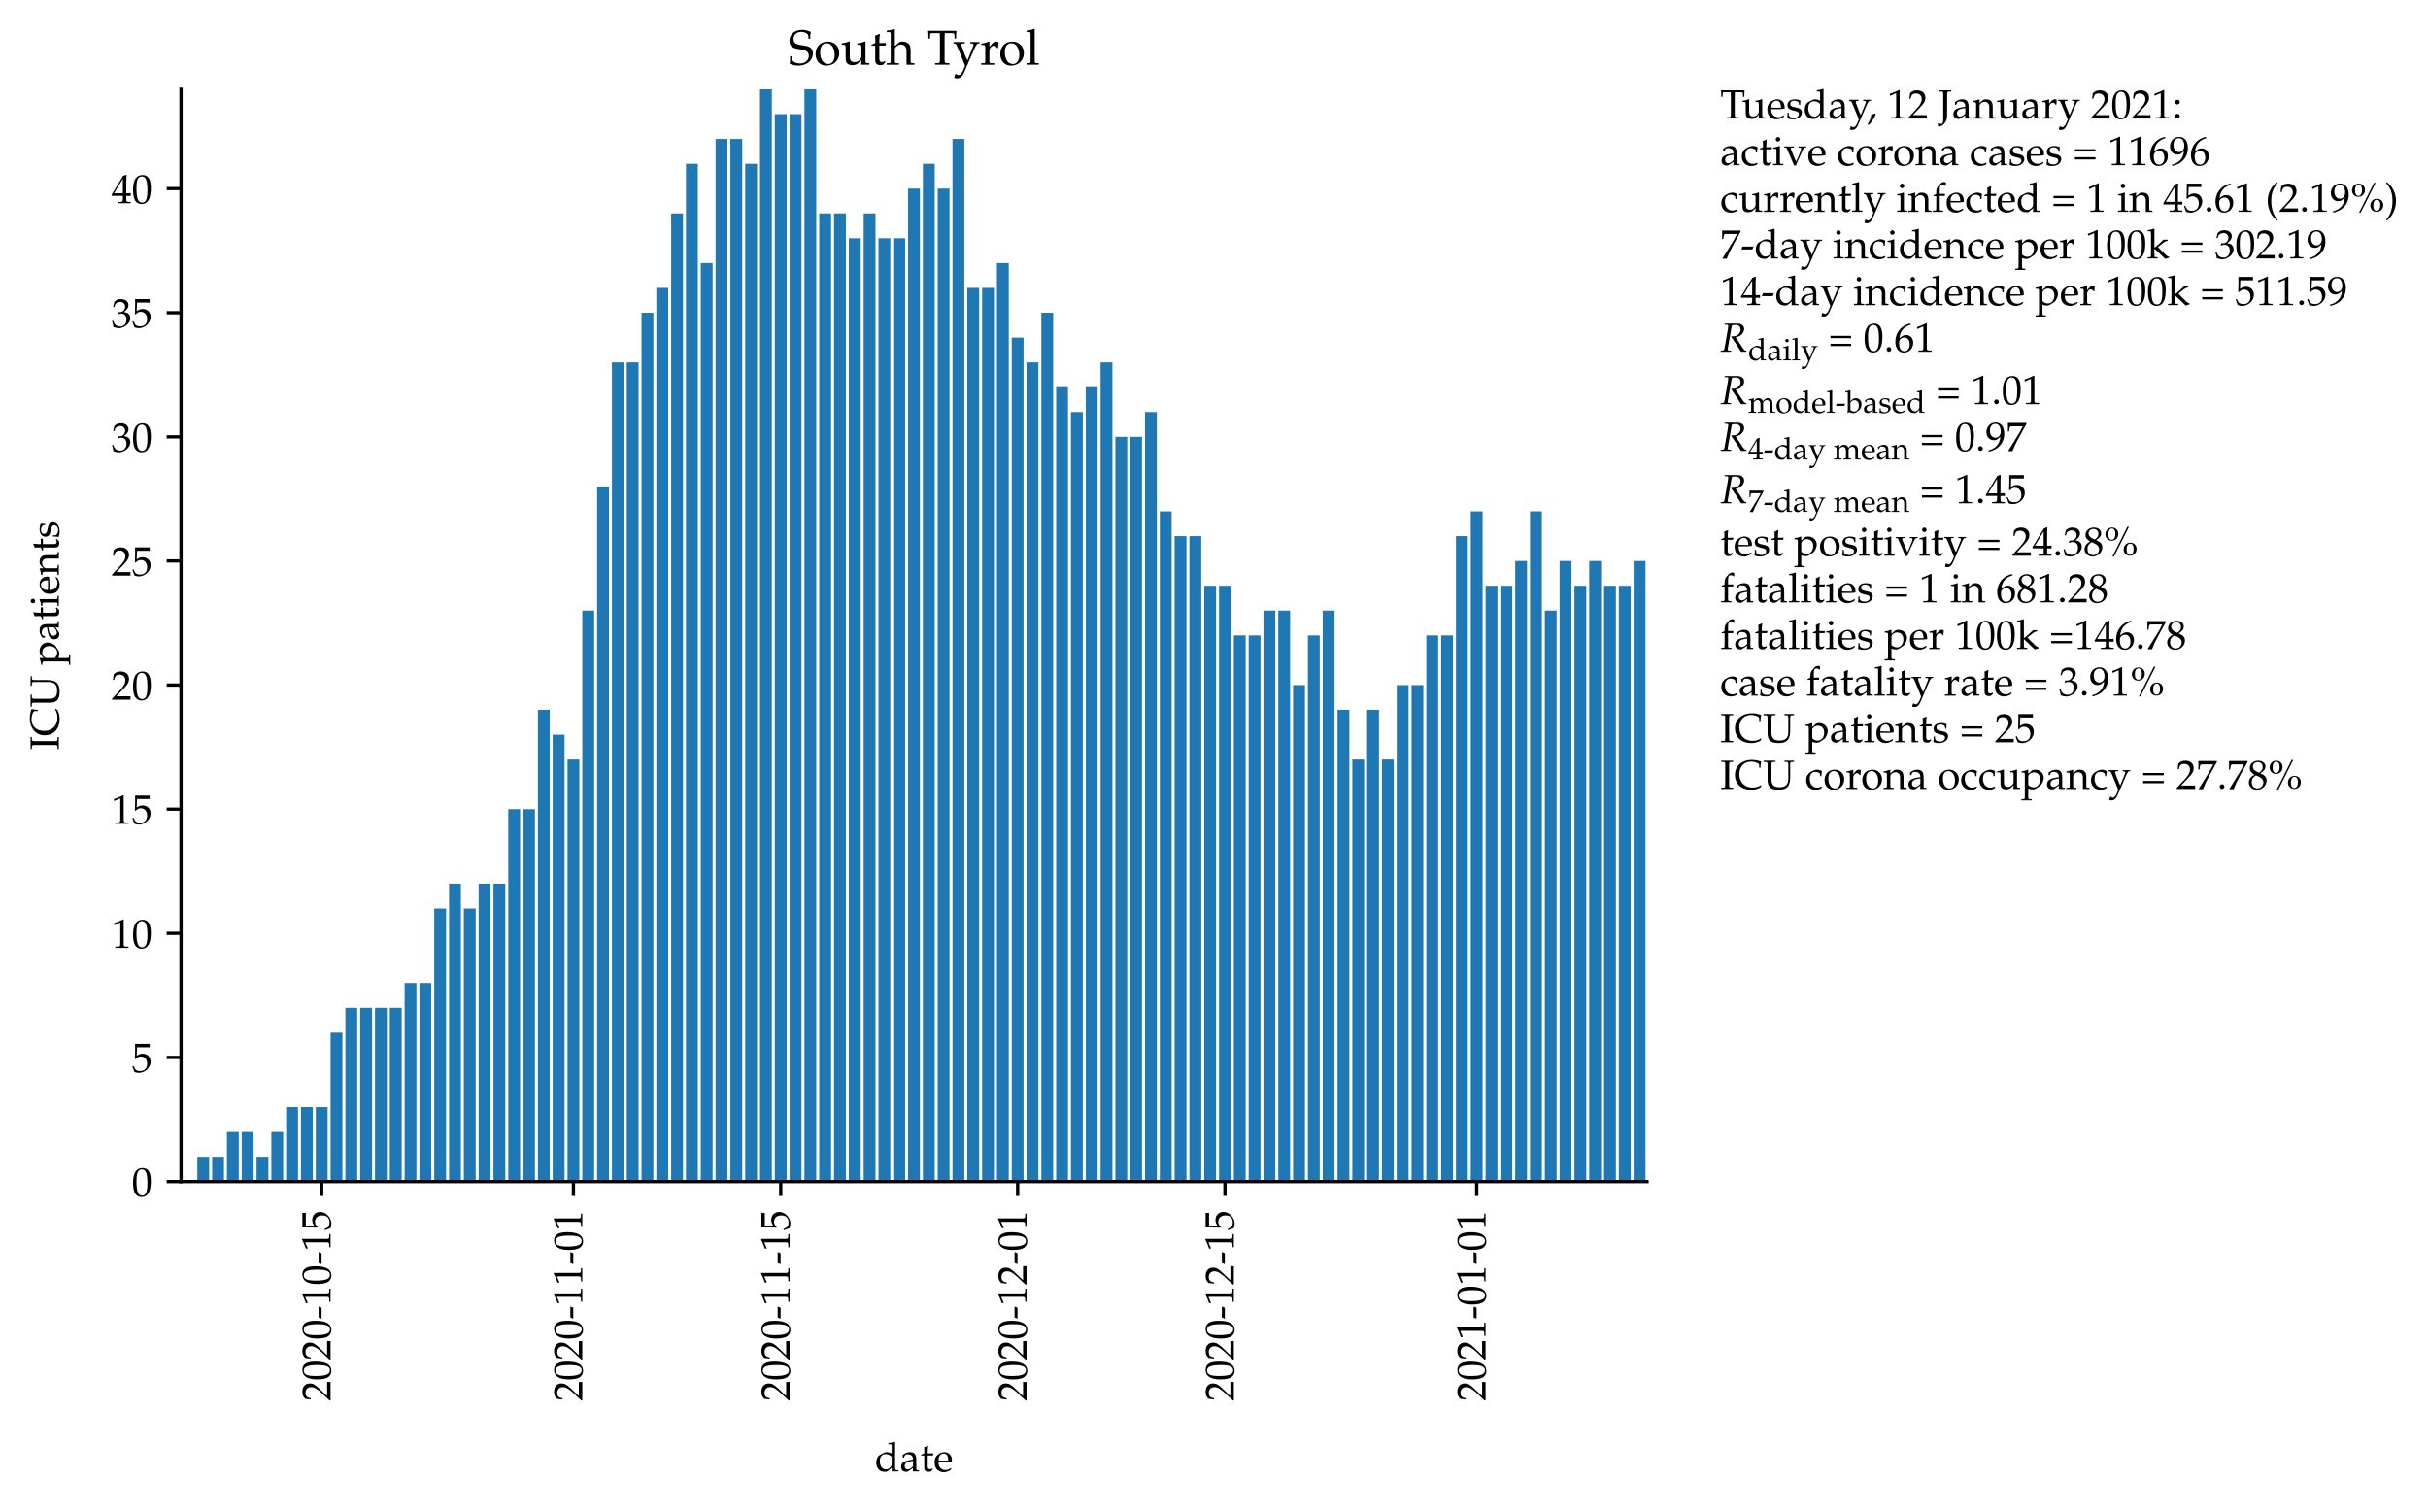 <?xml version="1.0" encoding="utf-8" standalone="no"?>
<!DOCTYPE svg PUBLIC "-//W3C//DTD SVG 1.1//EN"
  "http://www.w3.org/Graphics/SVG/1.1/DTD/svg11.dtd">
<!-- Created with matplotlib (https://matplotlib.org/) -->
<svg height="368.489pt" version="1.1" viewBox="0 0 591.485 368.489" width="591.485pt" xmlns="http://www.w3.org/2000/svg" xmlns:xlink="http://www.w3.org/1999/xlink">
 <defs>
  <style type="text/css">*{stroke-linecap:butt;stroke-linejoin:round;}</style>
 </defs>
 <g id="figure_1">
  <g id="patch_1">
   <path d="M 0 368.489 
L 591.485 368.489 
L 591.485 0 
L 0 0 
z
" style="fill:#ffffff;"/>
  </g>
  <g id="axes_1">
   <g id="patch_2">
    <path d="M 44.1 287.866 
L 401.22 287.866 
L 401.22 21.754 
L 44.1 21.754 
z
" style="fill:#ffffff;"/>
   </g>
   <g id="patch_3">
    <path clip-path="url(#p1b55a5b7ae)" d="M 44.461 287.866 
L 47.347 287.866 
L 47.347 287.866 
L 44.461 287.866 
z
" style="fill:#1f77b4;"/>
   </g>
   <g id="patch_4">
    <path clip-path="url(#p1b55a5b7ae)" d="M 48.068 287.866 
L 50.954 287.866 
L 50.954 281.818 
L 48.068 281.818 
z
" style="fill:#1f77b4;"/>
   </g>
   <g id="patch_5">
    <path clip-path="url(#p1b55a5b7ae)" d="M 51.676 287.866 
L 54.561 287.866 
L 54.561 281.818 
L 51.676 281.818 
z
" style="fill:#1f77b4;"/>
   </g>
   <g id="patch_6">
    <path clip-path="url(#p1b55a5b7ae)" d="M 55.283 287.866 
L 58.169 287.866 
L 58.169 275.77 
L 55.283 275.77 
z
" style="fill:#1f77b4;"/>
   </g>
   <g id="patch_7">
    <path clip-path="url(#p1b55a5b7ae)" d="M 58.89 287.866 
L 61.776 287.866 
L 61.776 275.77 
L 58.89 275.77 
z
" style="fill:#1f77b4;"/>
   </g>
   <g id="patch_8">
    <path clip-path="url(#p1b55a5b7ae)" d="M 62.497 287.866 
L 65.383 287.866 
L 65.383 281.818 
L 62.497 281.818 
z
" style="fill:#1f77b4;"/>
   </g>
   <g id="patch_9">
    <path clip-path="url(#p1b55a5b7ae)" d="M 66.105 287.866 
L 68.99 287.866 
L 68.99 275.77 
L 66.105 275.77 
z
" style="fill:#1f77b4;"/>
   </g>
   <g id="patch_10">
    <path clip-path="url(#p1b55a5b7ae)" d="M 69.712 287.866 
L 72.598 287.866 
L 72.598 269.722 
L 69.712 269.722 
z
" style="fill:#1f77b4;"/>
   </g>
   <g id="patch_11">
    <path clip-path="url(#p1b55a5b7ae)" d="M 73.319 287.866 
L 76.205 287.866 
L 76.205 269.722 
L 73.319 269.722 
z
" style="fill:#1f77b4;"/>
   </g>
   <g id="patch_12">
    <path clip-path="url(#p1b55a5b7ae)" d="M 76.926 287.866 
L 79.812 287.866 
L 79.812 269.722 
L 76.926 269.722 
z
" style="fill:#1f77b4;"/>
   </g>
   <g id="patch_13">
    <path clip-path="url(#p1b55a5b7ae)" d="M 80.534 287.866 
L 83.42 287.866 
L 83.42 251.578 
L 80.534 251.578 
z
" style="fill:#1f77b4;"/>
   </g>
   <g id="patch_14">
    <path clip-path="url(#p1b55a5b7ae)" d="M 84.141 287.866 
L 87.027 287.866 
L 87.027 245.53 
L 84.141 245.53 
z
" style="fill:#1f77b4;"/>
   </g>
   <g id="patch_15">
    <path clip-path="url(#p1b55a5b7ae)" d="M 87.748 287.866 
L 90.634 287.866 
L 90.634 245.53 
L 87.748 245.53 
z
" style="fill:#1f77b4;"/>
   </g>
   <g id="patch_16">
    <path clip-path="url(#p1b55a5b7ae)" d="M 91.356 287.866 
L 94.241 287.866 
L 94.241 245.53 
L 91.356 245.53 
z
" style="fill:#1f77b4;"/>
   </g>
   <g id="patch_17">
    <path clip-path="url(#p1b55a5b7ae)" d="M 94.963 287.866 
L 97.849 287.866 
L 97.849 245.53 
L 94.963 245.53 
z
" style="fill:#1f77b4;"/>
   </g>
   <g id="patch_18">
    <path clip-path="url(#p1b55a5b7ae)" d="M 98.57 287.866 
L 101.456 287.866 
L 101.456 239.482 
L 98.57 239.482 
z
" style="fill:#1f77b4;"/>
   </g>
   <g id="patch_19">
    <path clip-path="url(#p1b55a5b7ae)" d="M 102.177 287.866 
L 105.063 287.866 
L 105.063 239.482 
L 102.177 239.482 
z
" style="fill:#1f77b4;"/>
   </g>
   <g id="patch_20">
    <path clip-path="url(#p1b55a5b7ae)" d="M 105.785 287.866 
L 108.67 287.866 
L 108.67 221.338 
L 105.785 221.338 
z
" style="fill:#1f77b4;"/>
   </g>
   <g id="patch_21">
    <path clip-path="url(#p1b55a5b7ae)" d="M 109.392 287.866 
L 112.278 287.866 
L 112.278 215.29 
L 109.392 215.29 
z
" style="fill:#1f77b4;"/>
   </g>
   <g id="patch_22">
    <path clip-path="url(#p1b55a5b7ae)" d="M 112.999 287.866 
L 115.885 287.866 
L 115.885 221.338 
L 112.999 221.338 
z
" style="fill:#1f77b4;"/>
   </g>
   <g id="patch_23">
    <path clip-path="url(#p1b55a5b7ae)" d="M 116.606 287.866 
L 119.492 287.866 
L 119.492 215.29 
L 116.606 215.29 
z
" style="fill:#1f77b4;"/>
   </g>
   <g id="patch_24">
    <path clip-path="url(#p1b55a5b7ae)" d="M 120.214 287.866 
L 123.1 287.866 
L 123.1 215.29 
L 120.214 215.29 
z
" style="fill:#1f77b4;"/>
   </g>
   <g id="patch_25">
    <path clip-path="url(#p1b55a5b7ae)" d="M 123.821 287.866 
L 126.707 287.866 
L 126.707 197.146 
L 123.821 197.146 
z
" style="fill:#1f77b4;"/>
   </g>
   <g id="patch_26">
    <path clip-path="url(#p1b55a5b7ae)" d="M 127.428 287.866 
L 130.314 287.866 
L 130.314 197.146 
L 127.428 197.146 
z
" style="fill:#1f77b4;"/>
   </g>
   <g id="patch_27">
    <path clip-path="url(#p1b55a5b7ae)" d="M 131.036 287.866 
L 133.921 287.866 
L 133.921 172.954 
L 131.036 172.954 
z
" style="fill:#1f77b4;"/>
   </g>
   <g id="patch_28">
    <path clip-path="url(#p1b55a5b7ae)" d="M 134.643 287.866 
L 137.529 287.866 
L 137.529 179.002 
L 134.643 179.002 
z
" style="fill:#1f77b4;"/>
   </g>
   <g id="patch_29">
    <path clip-path="url(#p1b55a5b7ae)" d="M 138.25 287.866 
L 141.136 287.866 
L 141.136 185.05 
L 138.25 185.05 
z
" style="fill:#1f77b4;"/>
   </g>
   <g id="patch_30">
    <path clip-path="url(#p1b55a5b7ae)" d="M 141.857 287.866 
L 144.743 287.866 
L 144.743 148.762 
L 141.857 148.762 
z
" style="fill:#1f77b4;"/>
   </g>
   <g id="patch_31">
    <path clip-path="url(#p1b55a5b7ae)" d="M 145.465 287.866 
L 148.35 287.866 
L 148.35 118.522 
L 145.465 118.522 
z
" style="fill:#1f77b4;"/>
   </g>
   <g id="patch_32">
    <path clip-path="url(#p1b55a5b7ae)" d="M 149.072 287.866 
L 151.958 287.866 
L 151.958 88.282 
L 149.072 88.282 
z
" style="fill:#1f77b4;"/>
   </g>
   <g id="patch_33">
    <path clip-path="url(#p1b55a5b7ae)" d="M 152.679 287.866 
L 155.565 287.866 
L 155.565 88.282 
L 152.679 88.282 
z
" style="fill:#1f77b4;"/>
   </g>
   <g id="patch_34">
    <path clip-path="url(#p1b55a5b7ae)" d="M 156.286 287.866 
L 159.172 287.866 
L 159.172 76.186 
L 156.286 76.186 
z
" style="fill:#1f77b4;"/>
   </g>
   <g id="patch_35">
    <path clip-path="url(#p1b55a5b7ae)" d="M 159.894 287.866 
L 162.78 287.866 
L 162.78 70.138 
L 159.894 70.138 
z
" style="fill:#1f77b4;"/>
   </g>
   <g id="patch_36">
    <path clip-path="url(#p1b55a5b7ae)" d="M 163.501 287.866 
L 166.387 287.866 
L 166.387 51.994 
L 163.501 51.994 
z
" style="fill:#1f77b4;"/>
   </g>
   <g id="patch_37">
    <path clip-path="url(#p1b55a5b7ae)" d="M 167.108 287.866 
L 169.994 287.866 
L 169.994 39.898 
L 167.108 39.898 
z
" style="fill:#1f77b4;"/>
   </g>
   <g id="patch_38">
    <path clip-path="url(#p1b55a5b7ae)" d="M 170.716 287.866 
L 173.601 287.866 
L 173.601 64.09 
L 170.716 64.09 
z
" style="fill:#1f77b4;"/>
   </g>
   <g id="patch_39">
    <path clip-path="url(#p1b55a5b7ae)" d="M 174.323 287.866 
L 177.209 287.866 
L 177.209 33.85 
L 174.323 33.85 
z
" style="fill:#1f77b4;"/>
   </g>
   <g id="patch_40">
    <path clip-path="url(#p1b55a5b7ae)" d="M 177.93 287.866 
L 180.816 287.866 
L 180.816 33.85 
L 177.93 33.85 
z
" style="fill:#1f77b4;"/>
   </g>
   <g id="patch_41">
    <path clip-path="url(#p1b55a5b7ae)" d="M 181.537 287.866 
L 184.423 287.866 
L 184.423 39.898 
L 181.537 39.898 
z
" style="fill:#1f77b4;"/>
   </g>
   <g id="patch_42">
    <path clip-path="url(#p1b55a5b7ae)" d="M 185.145 287.866 
L 188.03 287.866 
L 188.03 21.754 
L 185.145 21.754 
z
" style="fill:#1f77b4;"/>
   </g>
   <g id="patch_43">
    <path clip-path="url(#p1b55a5b7ae)" d="M 188.752 287.866 
L 191.638 287.866 
L 191.638 27.802 
L 188.752 27.802 
z
" style="fill:#1f77b4;"/>
   </g>
   <g id="patch_44">
    <path clip-path="url(#p1b55a5b7ae)" d="M 192.359 287.866 
L 195.245 287.866 
L 195.245 27.802 
L 192.359 27.802 
z
" style="fill:#1f77b4;"/>
   </g>
   <g id="patch_45">
    <path clip-path="url(#p1b55a5b7ae)" d="M 195.966 287.866 
L 198.852 287.866 
L 198.852 21.754 
L 195.966 21.754 
z
" style="fill:#1f77b4;"/>
   </g>
   <g id="patch_46">
    <path clip-path="url(#p1b55a5b7ae)" d="M 199.574 287.866 
L 202.46 287.866 
L 202.46 51.994 
L 199.574 51.994 
z
" style="fill:#1f77b4;"/>
   </g>
   <g id="patch_47">
    <path clip-path="url(#p1b55a5b7ae)" d="M 203.181 287.866 
L 206.067 287.866 
L 206.067 51.994 
L 203.181 51.994 
z
" style="fill:#1f77b4;"/>
   </g>
   <g id="patch_48">
    <path clip-path="url(#p1b55a5b7ae)" d="M 206.788 287.866 
L 209.674 287.866 
L 209.674 58.042 
L 206.788 58.042 
z
" style="fill:#1f77b4;"/>
   </g>
   <g id="patch_49">
    <path clip-path="url(#p1b55a5b7ae)" d="M 210.396 287.866 
L 213.281 287.866 
L 213.281 51.994 
L 210.396 51.994 
z
" style="fill:#1f77b4;"/>
   </g>
   <g id="patch_50">
    <path clip-path="url(#p1b55a5b7ae)" d="M 214.003 287.866 
L 216.889 287.866 
L 216.889 58.042 
L 214.003 58.042 
z
" style="fill:#1f77b4;"/>
   </g>
   <g id="patch_51">
    <path clip-path="url(#p1b55a5b7ae)" d="M 217.61 287.866 
L 220.496 287.866 
L 220.496 58.042 
L 217.61 58.042 
z
" style="fill:#1f77b4;"/>
   </g>
   <g id="patch_52">
    <path clip-path="url(#p1b55a5b7ae)" d="M 221.217 287.866 
L 224.103 287.866 
L 224.103 45.946 
L 221.217 45.946 
z
" style="fill:#1f77b4;"/>
   </g>
   <g id="patch_53">
    <path clip-path="url(#p1b55a5b7ae)" d="M 224.825 287.866 
L 227.71 287.866 
L 227.71 39.898 
L 224.825 39.898 
z
" style="fill:#1f77b4;"/>
   </g>
   <g id="patch_54">
    <path clip-path="url(#p1b55a5b7ae)" d="M 228.432 287.866 
L 231.318 287.866 
L 231.318 45.946 
L 228.432 45.946 
z
" style="fill:#1f77b4;"/>
   </g>
   <g id="patch_55">
    <path clip-path="url(#p1b55a5b7ae)" d="M 232.039 287.866 
L 234.925 287.866 
L 234.925 33.85 
L 232.039 33.85 
z
" style="fill:#1f77b4;"/>
   </g>
   <g id="patch_56">
    <path clip-path="url(#p1b55a5b7ae)" d="M 235.646 287.866 
L 238.532 287.866 
L 238.532 70.138 
L 235.646 70.138 
z
" style="fill:#1f77b4;"/>
   </g>
   <g id="patch_57">
    <path clip-path="url(#p1b55a5b7ae)" d="M 239.254 287.866 
L 242.14 287.866 
L 242.14 70.138 
L 239.254 70.138 
z
" style="fill:#1f77b4;"/>
   </g>
   <g id="patch_58">
    <path clip-path="url(#p1b55a5b7ae)" d="M 242.861 287.866 
L 245.747 287.866 
L 245.747 64.09 
L 242.861 64.09 
z
" style="fill:#1f77b4;"/>
   </g>
   <g id="patch_59">
    <path clip-path="url(#p1b55a5b7ae)" d="M 246.468 287.866 
L 249.354 287.866 
L 249.354 82.234 
L 246.468 82.234 
z
" style="fill:#1f77b4;"/>
   </g>
   <g id="patch_60">
    <path clip-path="url(#p1b55a5b7ae)" d="M 250.076 287.866 
L 252.961 287.866 
L 252.961 88.282 
L 250.076 88.282 
z
" style="fill:#1f77b4;"/>
   </g>
   <g id="patch_61">
    <path clip-path="url(#p1b55a5b7ae)" d="M 253.683 287.866 
L 256.569 287.866 
L 256.569 76.186 
L 253.683 76.186 
z
" style="fill:#1f77b4;"/>
   </g>
   <g id="patch_62">
    <path clip-path="url(#p1b55a5b7ae)" d="M 257.29 287.866 
L 260.176 287.866 
L 260.176 94.33 
L 257.29 94.33 
z
" style="fill:#1f77b4;"/>
   </g>
   <g id="patch_63">
    <path clip-path="url(#p1b55a5b7ae)" d="M 260.897 287.866 
L 263.783 287.866 
L 263.783 100.378 
L 260.897 100.378 
z
" style="fill:#1f77b4;"/>
   </g>
   <g id="patch_64">
    <path clip-path="url(#p1b55a5b7ae)" d="M 264.505 287.866 
L 267.39 287.866 
L 267.39 94.33 
L 264.505 94.33 
z
" style="fill:#1f77b4;"/>
   </g>
   <g id="patch_65">
    <path clip-path="url(#p1b55a5b7ae)" d="M 268.112 287.866 
L 270.998 287.866 
L 270.998 88.282 
L 268.112 88.282 
z
" style="fill:#1f77b4;"/>
   </g>
   <g id="patch_66">
    <path clip-path="url(#p1b55a5b7ae)" d="M 271.719 287.866 
L 274.605 287.866 
L 274.605 106.426 
L 271.719 106.426 
z
" style="fill:#1f77b4;"/>
   </g>
   <g id="patch_67">
    <path clip-path="url(#p1b55a5b7ae)" d="M 275.326 287.866 
L 278.212 287.866 
L 278.212 106.426 
L 275.326 106.426 
z
" style="fill:#1f77b4;"/>
   </g>
   <g id="patch_68">
    <path clip-path="url(#p1b55a5b7ae)" d="M 278.934 287.866 
L 281.82 287.866 
L 281.82 100.378 
L 278.934 100.378 
z
" style="fill:#1f77b4;"/>
   </g>
   <g id="patch_69">
    <path clip-path="url(#p1b55a5b7ae)" d="M 282.541 287.866 
L 285.427 287.866 
L 285.427 124.57 
L 282.541 124.57 
z
" style="fill:#1f77b4;"/>
   </g>
   <g id="patch_70">
    <path clip-path="url(#p1b55a5b7ae)" d="M 286.148 287.866 
L 289.034 287.866 
L 289.034 130.618 
L 286.148 130.618 
z
" style="fill:#1f77b4;"/>
   </g>
   <g id="patch_71">
    <path clip-path="url(#p1b55a5b7ae)" d="M 289.756 287.866 
L 292.641 287.866 
L 292.641 130.618 
L 289.756 130.618 
z
" style="fill:#1f77b4;"/>
   </g>
   <g id="patch_72">
    <path clip-path="url(#p1b55a5b7ae)" d="M 293.363 287.866 
L 296.249 287.866 
L 296.249 142.714 
L 293.363 142.714 
z
" style="fill:#1f77b4;"/>
   </g>
   <g id="patch_73">
    <path clip-path="url(#p1b55a5b7ae)" d="M 296.97 287.866 
L 299.856 287.866 
L 299.856 142.714 
L 296.97 142.714 
z
" style="fill:#1f77b4;"/>
   </g>
   <g id="patch_74">
    <path clip-path="url(#p1b55a5b7ae)" d="M 300.577 287.866 
L 303.463 287.866 
L 303.463 154.81 
L 300.577 154.81 
z
" style="fill:#1f77b4;"/>
   </g>
   <g id="patch_75">
    <path clip-path="url(#p1b55a5b7ae)" d="M 304.185 287.866 
L 307.07 287.866 
L 307.07 154.81 
L 304.185 154.81 
z
" style="fill:#1f77b4;"/>
   </g>
   <g id="patch_76">
    <path clip-path="url(#p1b55a5b7ae)" d="M 307.792 287.866 
L 310.678 287.866 
L 310.678 148.762 
L 307.792 148.762 
z
" style="fill:#1f77b4;"/>
   </g>
   <g id="patch_77">
    <path clip-path="url(#p1b55a5b7ae)" d="M 311.399 287.866 
L 314.285 287.866 
L 314.285 148.762 
L 311.399 148.762 
z
" style="fill:#1f77b4;"/>
   </g>
   <g id="patch_78">
    <path clip-path="url(#p1b55a5b7ae)" d="M 315.006 287.866 
L 317.892 287.866 
L 317.892 166.906 
L 315.006 166.906 
z
" style="fill:#1f77b4;"/>
   </g>
   <g id="patch_79">
    <path clip-path="url(#p1b55a5b7ae)" d="M 318.614 287.866 
L 321.5 287.866 
L 321.5 154.81 
L 318.614 154.81 
z
" style="fill:#1f77b4;"/>
   </g>
   <g id="patch_80">
    <path clip-path="url(#p1b55a5b7ae)" d="M 322.221 287.866 
L 325.107 287.866 
L 325.107 148.762 
L 322.221 148.762 
z
" style="fill:#1f77b4;"/>
   </g>
   <g id="patch_81">
    <path clip-path="url(#p1b55a5b7ae)" d="M 325.828 287.866 
L 328.714 287.866 
L 328.714 172.954 
L 325.828 172.954 
z
" style="fill:#1f77b4;"/>
   </g>
   <g id="patch_82">
    <path clip-path="url(#p1b55a5b7ae)" d="M 329.436 287.866 
L 332.321 287.866 
L 332.321 185.05 
L 329.436 185.05 
z
" style="fill:#1f77b4;"/>
   </g>
   <g id="patch_83">
    <path clip-path="url(#p1b55a5b7ae)" d="M 333.043 287.866 
L 335.929 287.866 
L 335.929 172.954 
L 333.043 172.954 
z
" style="fill:#1f77b4;"/>
   </g>
   <g id="patch_84">
    <path clip-path="url(#p1b55a5b7ae)" d="M 336.65 287.866 
L 339.536 287.866 
L 339.536 185.05 
L 336.65 185.05 
z
" style="fill:#1f77b4;"/>
   </g>
   <g id="patch_85">
    <path clip-path="url(#p1b55a5b7ae)" d="M 340.257 287.866 
L 343.143 287.866 
L 343.143 166.906 
L 340.257 166.906 
z
" style="fill:#1f77b4;"/>
   </g>
   <g id="patch_86">
    <path clip-path="url(#p1b55a5b7ae)" d="M 343.865 287.866 
L 346.75 287.866 
L 346.75 166.906 
L 343.865 166.906 
z
" style="fill:#1f77b4;"/>
   </g>
   <g id="patch_87">
    <path clip-path="url(#p1b55a5b7ae)" d="M 347.472 287.866 
L 350.358 287.866 
L 350.358 154.81 
L 347.472 154.81 
z
" style="fill:#1f77b4;"/>
   </g>
   <g id="patch_88">
    <path clip-path="url(#p1b55a5b7ae)" d="M 351.079 287.866 
L 353.965 287.866 
L 353.965 154.81 
L 351.079 154.81 
z
" style="fill:#1f77b4;"/>
   </g>
   <g id="patch_89">
    <path clip-path="url(#p1b55a5b7ae)" d="M 354.686 287.866 
L 357.572 287.866 
L 357.572 130.618 
L 354.686 130.618 
z
" style="fill:#1f77b4;"/>
   </g>
   <g id="patch_90">
    <path clip-path="url(#p1b55a5b7ae)" d="M 358.294 287.866 
L 361.18 287.866 
L 361.18 124.57 
L 358.294 124.57 
z
" style="fill:#1f77b4;"/>
   </g>
   <g id="patch_91">
    <path clip-path="url(#p1b55a5b7ae)" d="M 361.901 287.866 
L 364.787 287.866 
L 364.787 142.714 
L 361.901 142.714 
z
" style="fill:#1f77b4;"/>
   </g>
   <g id="patch_92">
    <path clip-path="url(#p1b55a5b7ae)" d="M 365.508 287.866 
L 368.394 287.866 
L 368.394 142.714 
L 365.508 142.714 
z
" style="fill:#1f77b4;"/>
   </g>
   <g id="patch_93">
    <path clip-path="url(#p1b55a5b7ae)" d="M 369.116 287.866 
L 372.001 287.866 
L 372.001 136.666 
L 369.116 136.666 
z
" style="fill:#1f77b4;"/>
   </g>
   <g id="patch_94">
    <path clip-path="url(#p1b55a5b7ae)" d="M 372.723 287.866 
L 375.609 287.866 
L 375.609 124.57 
L 372.723 124.57 
z
" style="fill:#1f77b4;"/>
   </g>
   <g id="patch_95">
    <path clip-path="url(#p1b55a5b7ae)" d="M 376.33 287.866 
L 379.216 287.866 
L 379.216 148.762 
L 376.33 148.762 
z
" style="fill:#1f77b4;"/>
   </g>
   <g id="patch_96">
    <path clip-path="url(#p1b55a5b7ae)" d="M 379.937 287.866 
L 382.823 287.866 
L 382.823 136.666 
L 379.937 136.666 
z
" style="fill:#1f77b4;"/>
   </g>
   <g id="patch_97">
    <path clip-path="url(#p1b55a5b7ae)" d="M 383.545 287.866 
L 386.43 287.866 
L 386.43 142.714 
L 383.545 142.714 
z
" style="fill:#1f77b4;"/>
   </g>
   <g id="patch_98">
    <path clip-path="url(#p1b55a5b7ae)" d="M 387.152 287.866 
L 390.038 287.866 
L 390.038 136.666 
L 387.152 136.666 
z
" style="fill:#1f77b4;"/>
   </g>
   <g id="patch_99">
    <path clip-path="url(#p1b55a5b7ae)" d="M 390.759 287.866 
L 393.645 287.866 
L 393.645 142.714 
L 390.759 142.714 
z
" style="fill:#1f77b4;"/>
   </g>
   <g id="patch_100">
    <path clip-path="url(#p1b55a5b7ae)" d="M 394.366 287.866 
L 397.252 287.866 
L 397.252 142.714 
L 394.366 142.714 
z
" style="fill:#1f77b4;"/>
   </g>
   <g id="patch_101">
    <path clip-path="url(#p1b55a5b7ae)" d="M 397.974 287.866 
L 400.86 287.866 
L 400.86 136.666 
L 397.974 136.666 
z
" style="fill:#1f77b4;"/>
   </g>
   <g id="matplotlib.axis_1">
    <g id="xtick_1">
     <g id="line2d_1">
      <defs>
       <path d="M 0 0 
L 0 3.5 
" id="m618da5fb48" style="stroke:#000000;stroke-width:0.8;"/>
      </defs>
      <g>
       <use style="stroke:#000000;stroke-width:0.8;" x="78.369" xlink:href="#m618da5fb48" y="287.866"/>
      </g>
     </g>
     <g id="text_1">
      <!-- 2020-10-15 -->
      <g transform="translate(80.529 341.351)rotate(-90)scale(0.1 -0.1)">
       <defs>
        <path d="M 1.594 2.5 
L 1.594 0 
C 20.297 0 20.297 0 23.906 0 
C 27.5 0 27.5 0 46.797 0 
C 46.594 1.953 46.594 2.906 46.594 4.203 
C 46.594 5.438 46.594 6.359 46.797 8.422 
C 35.297 8.422 30.703 8.422 12.203 8.422 
L 30.406 27.516 
C 40.094 37.719 43.094 43.172 43.094 50.594 
C 43.094 61.969 35.297 69 22.594 69 
C 15.406 69 10.5 67 5.594 62.016 
L 3.906 48.422 
L 6.797 48.422 
L 8.094 53.016 
C 9.703 58.797 13.297 61.297 20 61.297 
C 28.594 61.297 34.094 55.891 34.094 47.422 
C 34.094 39.922 29.906 32.547 18.594 20.562 
z
" id="URW_Palladio_L_Roman-50"/>
        <path d="M 26.297 69 
C 10.797 69 2.906 56.688 2.906 32.453 
C 2.906 20.719 5 10.625 8.5 5.719 
C 12 0.797 17.594 -2 23.797 -2 
C 38.906 -2 46.5 11.016 46.5 36.656 
C 46.5 58.578 40 69 26.297 69 
z
M 24.5 65.5 
C 34.203 65.5 38.094 55.688 38.094 31.641 
C 38.094 10.328 34.297 1.5 25.094 1.5 
C 15.406 1.5 11.297 11.625 11.297 36.062 
C 11.297 57.188 15 65.5 24.5 65.5 
z
" id="URW_Palladio_L_Roman-48"/>
        <path d="M 28.203 22 
L 31.203 28.703 
L 30.703 29.203 
L 4.406 29.203 
L 1.703 22.5 
L 2.203 22 
z
" id="URW_Palladio_L_Roman-45"/>
        <path d="M 6.703 56 
L 7.703 56 
L 20.594 61.812 
C 20.703 61.906 20.797 61.906 20.906 61.906 
C 21.5 61.906 21.703 61.016 21.703 58.609 
L 21.703 9.578 
C 21.703 4.312 20.594 3.203 15.203 3.203 
L 9.594 3.203 
L 9.594 0 
C 25 0 25 0 26.094 0 
C 27.406 0 29.594 0 33 0 
C 34.203 0 37.703 0 41.797 0 
L 41.797 3.203 
L 36.594 3.203 
C 31.094 3.203 30.094 4.312 30.094 9.562 
L 30.094 69.422 
L 28.703 69.922 
C 22.203 66.516 15.094 63.516 6 60.312 
z
" id="URW_Palladio_L_Roman-49"/>
        <path d="M 12.703 60.578 
C 25.594 60.578 31.203 60.578 43.203 60.578 
L 43.703 61.047 
C 43.5 62.75 43.5 63.5 43.5 64.75 
C 43.5 66.078 43.5 66.828 43.703 68.531 
L 43.203 69 
C 35.703 69 31.203 69 25.797 69 
C 20.297 69 15.906 69 8.406 69 
L 7.906 68.797 
C 8 62.672 8.094 58.266 8.094 55.047 
C 8.094 46.516 7.797 36.875 7.5 32.453 
L 9.5 31.844 
C 14.203 36.578 16.906 38 21.797 38 
C 31.406 38 37.406 31.141 37.406 20.25 
C 37.406 9.062 31 2.5 20.094 2.5 
C 14.703 2.5 9.703 4.328 8.297 6.938 
L 3.703 15.203 
L 1.297 13.797 
C 3.594 8.062 4.797 4.844 6.203 0.422 
C 9 -1.109 13 -2 17.297 -2 
C 24 -2 31.094 0.922 36.594 5.75 
C 42.703 11.188 45.906 18.031 45.906 25.469 
C 45.906 36.859 37.797 44.906 26.406 44.906 
C 21.594 44.906 18 43.609 11.797 39.906 
z
" id="URW_Palladio_L_Roman-53"/>
       </defs>
       <use transform="scale(0.996)" xlink:href="#URW_Palladio_L_Roman-50"/>
       <use transform="translate(49.813 0)scale(0.996)" xlink:href="#URW_Palladio_L_Roman-48"/>
       <use transform="translate(99.626 0)scale(0.996)" xlink:href="#URW_Palladio_L_Roman-50"/>
       <use transform="translate(149.44 0)scale(0.996)" xlink:href="#URW_Palladio_L_Roman-48"/>
       <use transform="translate(199.253 0)scale(0.996)" xlink:href="#URW_Palladio_L_Roman-45"/>
       <use transform="translate(232.428 0)scale(0.996)" xlink:href="#URW_Palladio_L_Roman-49"/>
       <use transform="translate(282.241 0)scale(0.996)" xlink:href="#URW_Palladio_L_Roman-48"/>
       <use transform="translate(332.054 0)scale(0.996)" xlink:href="#URW_Palladio_L_Roman-45"/>
       <use transform="translate(365.23 0)scale(0.996)" xlink:href="#URW_Palladio_L_Roman-49"/>
       <use transform="translate(415.043 0)scale(0.996)" xlink:href="#URW_Palladio_L_Roman-53"/>
      </g>
     </g>
    </g>
    <g id="xtick_2">
     <g id="line2d_2">
      <g>
       <use style="stroke:#000000;stroke-width:0.8;" x="139.693" xlink:href="#m618da5fb48" y="287.866"/>
      </g>
     </g>
     <g id="text_2">
      <!-- 2020-11-01 -->
      <g transform="translate(141.852 341.351)rotate(-90)scale(0.1 -0.1)">
       <use transform="scale(0.996)" xlink:href="#URW_Palladio_L_Roman-50"/>
       <use transform="translate(49.813 0)scale(0.996)" xlink:href="#URW_Palladio_L_Roman-48"/>
       <use transform="translate(99.626 0)scale(0.996)" xlink:href="#URW_Palladio_L_Roman-50"/>
       <use transform="translate(149.44 0)scale(0.996)" xlink:href="#URW_Palladio_L_Roman-48"/>
       <use transform="translate(199.253 0)scale(0.996)" xlink:href="#URW_Palladio_L_Roman-45"/>
       <use transform="translate(232.428 0)scale(0.996)" xlink:href="#URW_Palladio_L_Roman-49"/>
       <use transform="translate(282.241 0)scale(0.996)" xlink:href="#URW_Palladio_L_Roman-49"/>
       <use transform="translate(332.054 0)scale(0.996)" xlink:href="#URW_Palladio_L_Roman-45"/>
       <use transform="translate(365.23 0)scale(0.996)" xlink:href="#URW_Palladio_L_Roman-48"/>
       <use transform="translate(415.043 0)scale(0.996)" xlink:href="#URW_Palladio_L_Roman-49"/>
      </g>
     </g>
    </g>
    <g id="xtick_3">
     <g id="line2d_3">
      <g>
       <use style="stroke:#000000;stroke-width:0.8;" x="190.195" xlink:href="#m618da5fb48" y="287.866"/>
      </g>
     </g>
     <g id="text_3">
      <!-- 2020-11-15 -->
      <g transform="translate(192.354 341.351)rotate(-90)scale(0.1 -0.1)">
       <use transform="scale(0.996)" xlink:href="#URW_Palladio_L_Roman-50"/>
       <use transform="translate(49.813 0)scale(0.996)" xlink:href="#URW_Palladio_L_Roman-48"/>
       <use transform="translate(99.626 0)scale(0.996)" xlink:href="#URW_Palladio_L_Roman-50"/>
       <use transform="translate(149.44 0)scale(0.996)" xlink:href="#URW_Palladio_L_Roman-48"/>
       <use transform="translate(199.253 0)scale(0.996)" xlink:href="#URW_Palladio_L_Roman-45"/>
       <use transform="translate(232.428 0)scale(0.996)" xlink:href="#URW_Palladio_L_Roman-49"/>
       <use transform="translate(282.241 0)scale(0.996)" xlink:href="#URW_Palladio_L_Roman-49"/>
       <use transform="translate(332.054 0)scale(0.996)" xlink:href="#URW_Palladio_L_Roman-45"/>
       <use transform="translate(365.23 0)scale(0.996)" xlink:href="#URW_Palladio_L_Roman-49"/>
       <use transform="translate(415.043 0)scale(0.996)" xlink:href="#URW_Palladio_L_Roman-53"/>
      </g>
     </g>
    </g>
    <g id="xtick_4">
     <g id="line2d_4">
      <g>
       <use style="stroke:#000000;stroke-width:0.8;" x="247.911" xlink:href="#m618da5fb48" y="287.866"/>
      </g>
     </g>
     <g id="text_4">
      <!-- 2020-12-01 -->
      <g transform="translate(250.071 341.351)rotate(-90)scale(0.1 -0.1)">
       <use transform="scale(0.996)" xlink:href="#URW_Palladio_L_Roman-50"/>
       <use transform="translate(49.813 0)scale(0.996)" xlink:href="#URW_Palladio_L_Roman-48"/>
       <use transform="translate(99.626 0)scale(0.996)" xlink:href="#URW_Palladio_L_Roman-50"/>
       <use transform="translate(149.44 0)scale(0.996)" xlink:href="#URW_Palladio_L_Roman-48"/>
       <use transform="translate(199.253 0)scale(0.996)" xlink:href="#URW_Palladio_L_Roman-45"/>
       <use transform="translate(232.428 0)scale(0.996)" xlink:href="#URW_Palladio_L_Roman-49"/>
       <use transform="translate(282.241 0)scale(0.996)" xlink:href="#URW_Palladio_L_Roman-50"/>
       <use transform="translate(332.054 0)scale(0.996)" xlink:href="#URW_Palladio_L_Roman-45"/>
       <use transform="translate(365.23 0)scale(0.996)" xlink:href="#URW_Palladio_L_Roman-48"/>
       <use transform="translate(415.043 0)scale(0.996)" xlink:href="#URW_Palladio_L_Roman-49"/>
      </g>
     </g>
    </g>
    <g id="xtick_5">
     <g id="line2d_5">
      <g>
       <use style="stroke:#000000;stroke-width:0.8;" x="298.413" xlink:href="#m618da5fb48" y="287.866"/>
      </g>
     </g>
     <g id="text_5">
      <!-- 2020-12-15 -->
      <g transform="translate(300.572 341.351)rotate(-90)scale(0.1 -0.1)">
       <use transform="scale(0.996)" xlink:href="#URW_Palladio_L_Roman-50"/>
       <use transform="translate(49.813 0)scale(0.996)" xlink:href="#URW_Palladio_L_Roman-48"/>
       <use transform="translate(99.626 0)scale(0.996)" xlink:href="#URW_Palladio_L_Roman-50"/>
       <use transform="translate(149.44 0)scale(0.996)" xlink:href="#URW_Palladio_L_Roman-48"/>
       <use transform="translate(199.253 0)scale(0.996)" xlink:href="#URW_Palladio_L_Roman-45"/>
       <use transform="translate(232.428 0)scale(0.996)" xlink:href="#URW_Palladio_L_Roman-49"/>
       <use transform="translate(282.241 0)scale(0.996)" xlink:href="#URW_Palladio_L_Roman-50"/>
       <use transform="translate(332.054 0)scale(0.996)" xlink:href="#URW_Palladio_L_Roman-45"/>
       <use transform="translate(365.23 0)scale(0.996)" xlink:href="#URW_Palladio_L_Roman-49"/>
       <use transform="translate(415.043 0)scale(0.996)" xlink:href="#URW_Palladio_L_Roman-53"/>
      </g>
     </g>
    </g>
    <g id="xtick_6">
     <g id="line2d_6">
      <g>
       <use style="stroke:#000000;stroke-width:0.8;" x="359.737" xlink:href="#m618da5fb48" y="287.866"/>
      </g>
     </g>
     <g id="text_6">
      <!-- 2021-01-01 -->
      <g transform="translate(361.896 341.351)rotate(-90)scale(0.1 -0.1)">
       <use transform="scale(0.996)" xlink:href="#URW_Palladio_L_Roman-50"/>
       <use transform="translate(49.813 0)scale(0.996)" xlink:href="#URW_Palladio_L_Roman-48"/>
       <use transform="translate(99.626 0)scale(0.996)" xlink:href="#URW_Palladio_L_Roman-50"/>
       <use transform="translate(149.44 0)scale(0.996)" xlink:href="#URW_Palladio_L_Roman-49"/>
       <use transform="translate(199.253 0)scale(0.996)" xlink:href="#URW_Palladio_L_Roman-45"/>
       <use transform="translate(232.428 0)scale(0.996)" xlink:href="#URW_Palladio_L_Roman-48"/>
       <use transform="translate(282.241 0)scale(0.996)" xlink:href="#URW_Palladio_L_Roman-49"/>
       <use transform="translate(332.054 0)scale(0.996)" xlink:href="#URW_Palladio_L_Roman-45"/>
       <use transform="translate(365.23 0)scale(0.996)" xlink:href="#URW_Palladio_L_Roman-48"/>
       <use transform="translate(415.043 0)scale(0.996)" xlink:href="#URW_Palladio_L_Roman-49"/>
      </g>
     </g>
    </g>
    <g id="text_7">
     <!-- date -->
     <g transform="translate(213.116 358.48)scale(0.1 -0.1)">
      <defs>
       <path d="M 41.203 43.781 
C 35.594 46.188 32.797 47 29.297 47 
C 26.594 47 24.203 46.391 21.703 45.109 
L 12.906 40.516 
C 7.203 37.516 3.5 30.234 3.5 21.75 
C 3.5 13.766 6.203 7.188 11.094 3.188 
C 14.5 0.297 19.203 -1 25.703 -1 
C 27.703 -1 30 -0.594 30.5 -0.203 
L 41.594 9.109 
L 41.094 -0.109 
C 46 -0.109 47.594 -0.109 48.797 -0.109 
C 49.594 -0.109 51 -0.109 53.094 -0.109 
C 53.797 -0.109 55.797 -0.109 57.906 -0.109 
L 57.906 3 
L 53.297 3 
C 49.906 3 49.594 3.703 49.594 10.047 
L 49.594 71.984 
L 48.703 72.797 
C 44.297 71.094 41 70.281 33.094 69.078 
L 33.094 66.281 
L 38.703 66.281 
C 40.5 66.281 41.203 65.172 41.203 62.156 
z
M 41.203 22.25 
C 41.203 15.766 41 14.781 39.703 12.484 
C 36.906 7.797 32 4.719 27.297 4.719 
C 18.5 4.719 12.203 13.188 12.203 25.047 
C 12.203 35.906 17.594 42.281 26.594 42.281 
C 30.406 42.281 34.406 40.984 37.906 38.594 
C 40 37.203 41.203 35.906 41.203 35.094 
z
" id="URW_Palladio_L_Roman-100"/>
       <path d="M 32.406 8.406 
L 31.906 -0.016 
C 38.406 -0.016 38.406 -0.016 39.703 -0.016 
C 40.203 -0.016 42.703 -0.016 47.094 -0.016 
L 47.094 3 
L 43.203 3 
C 40.797 3 40.406 3.812 40.406 8.719 
L 40.406 27.047 
C 40.406 41.688 36.203 47 24.594 47 
C 20.297 47 16.297 45.891 12.5 43.609 
L 7.203 40.391 
L 7.203 33.922 
L 9.797 33.219 
L 11.094 36.297 
C 13.203 40.984 14.203 41.688 18.797 41.688 
C 28.203 41.688 32.094 37.984 32.406 28.938 
L 22.5 27.125 
C 8.906 24.641 3.203 19.953 3.203 11.281 
C 3.203 3.5 7.906 -1 15.797 -1 
C 17.594 -1 19.297 -0.703 20 -0.203 
z
M 32.406 12.594 
C 29.5 8.5 23.203 4.719 19.297 4.719 
C 15.297 4.719 11.797 8.406 11.797 12.688 
C 11.797 16.375 13.797 19.859 16.797 21.75 
C 19.297 23.25 24.797 24.641 32.406 25.75 
z
" id="URW_Palladio_L_Roman-97"/>
       <path d="M 9.797 38.688 
L 9.797 9.672 
C 9.797 2.219 13.094 -1 20.797 -1 
C 23.094 -1 25.5 -0.5 26.094 0.203 
L 30.906 5.516 
L 29.594 7.234 
C 27.094 5.812 25.594 5.312 23.703 5.312 
C 19.797 5.312 18.203 7.344 18.203 12.312 
L 18.203 38.891 
L 31 38.891 
L 31.906 44 
L 18.203 44 
L 18.203 47.75 
C 18.203 51.891 18.5 55.422 19.297 61.734 
L 18.094 62.828 
C 15.703 61.328 12.703 60.031 9.594 59.031 
C 9.906 56.016 10 54.109 10 51.109 
L 10 44.094 
L 2.203 40.594 
L 2.203 38.688 
z
" id="URW_Palladio_L_Roman-116"/>
       <path d="M 43.703 6.984 
L 42.406 7.984 
C 36 4.203 33.703 3.312 29.406 3.312 
C 22.906 3.312 17.5 6.219 14.703 11.109 
C 12.797 14.391 12.094 17.203 11.906 23 
L 26.5 23 
C 33.406 23 37.703 23 44.594 24.125 
C 44.703 25.531 44.797 26.453 44.797 27.672 
C 44.797 39.375 37.406 47 26.203 47 
C 22.5 47 18.203 45.688 14.094 43.281 
C 5.906 38.578 2.594 32.359 2.594 21.938 
C 2.594 15.625 4.094 10.219 6.797 6.406 
C 10.797 1.109 17.5 -2 25 -2 
C 28.703 -2 32.406 -1.203 36.5 0.578 
C 39.203 1.688 41.297 2.984 41.703 3.594 
z
M 35.906 26.406 
C 30.703 26.406 28.297 26.406 24.703 26.406 
C 20.094 26.406 17.5 26.406 12.094 26.906 
C 12.094 31.672 12.5 33.891 13.797 36.516 
C 15.906 40.969 20.203 43.688 25 43.688 
C 28.297 43.688 30.906 42.359 32.703 39.594 
C 34.906 36.234 35.594 33.266 35.906 26.406 
z
" id="URW_Palladio_L_Roman-101"/>
      </defs>
      <use transform="scale(0.996)" xlink:href="#URW_Palladio_L_Roman-100"/>
      <use transform="translate(60.872 0)scale(0.996)" xlink:href="#URW_Palladio_L_Roman-97"/>
      <use transform="translate(110.685 0)scale(0.996)" xlink:href="#URW_Palladio_L_Roman-116"/>
      <use transform="translate(143.162 0)scale(0.996)" xlink:href="#URW_Palladio_L_Roman-101"/>
     </g>
    </g>
   </g>
   <g id="matplotlib.axis_2">
    <g id="ytick_1">
     <g id="line2d_7">
      <defs>
       <path d="M 0 0 
L -3.5 0 
" id="mbcbf89d939" style="stroke:#000000;stroke-width:0.8;"/>
      </defs>
      <g>
       <use style="stroke:#000000;stroke-width:0.8;" x="44.1" xlink:href="#mbcbf89d939" y="287.866"/>
      </g>
     </g>
     <g id="text_8">
      <!-- $\mathdefault{0}$ -->
      <g transform="translate(32.119 291.43)scale(0.1 -0.1)">
       <use transform="scale(0.996)" xlink:href="#URW_Palladio_L_Roman-48"/>
      </g>
     </g>
    </g>
    <g id="ytick_2">
     <g id="line2d_8">
      <g>
       <use style="stroke:#000000;stroke-width:0.8;" x="44.1" xlink:href="#mbcbf89d939" y="257.626"/>
      </g>
     </g>
     <g id="text_9">
      <!-- $\mathdefault{5}$ -->
      <g transform="translate(32.119 261.19)scale(0.1 -0.1)">
       <use transform="scale(0.996)" xlink:href="#URW_Palladio_L_Roman-53"/>
      </g>
     </g>
    </g>
    <g id="ytick_3">
     <g id="line2d_9">
      <g>
       <use style="stroke:#000000;stroke-width:0.8;" x="44.1" xlink:href="#mbcbf89d939" y="227.386"/>
      </g>
     </g>
     <g id="text_10">
      <!-- $\mathdefault{10}$ -->
      <g transform="translate(27.138 230.95)scale(0.1 -0.1)">
       <use transform="scale(0.996)" xlink:href="#URW_Palladio_L_Roman-49"/>
       <use transform="translate(49.813 0)scale(0.996)" xlink:href="#URW_Palladio_L_Roman-48"/>
      </g>
     </g>
    </g>
    <g id="ytick_4">
     <g id="line2d_10">
      <g>
       <use style="stroke:#000000;stroke-width:0.8;" x="44.1" xlink:href="#mbcbf89d939" y="197.146"/>
      </g>
     </g>
     <g id="text_11">
      <!-- $\mathdefault{15}$ -->
      <g transform="translate(27.138 200.71)scale(0.1 -0.1)">
       <use transform="scale(0.996)" xlink:href="#URW_Palladio_L_Roman-49"/>
       <use transform="translate(49.813 0)scale(0.996)" xlink:href="#URW_Palladio_L_Roman-53"/>
      </g>
     </g>
    </g>
    <g id="ytick_5">
     <g id="line2d_11">
      <g>
       <use style="stroke:#000000;stroke-width:0.8;" x="44.1" xlink:href="#mbcbf89d939" y="166.906"/>
      </g>
     </g>
     <g id="text_12">
      <!-- $\mathdefault{20}$ -->
      <g transform="translate(27.138 170.47)scale(0.1 -0.1)">
       <use transform="scale(0.996)" xlink:href="#URW_Palladio_L_Roman-50"/>
       <use transform="translate(49.813 0)scale(0.996)" xlink:href="#URW_Palladio_L_Roman-48"/>
      </g>
     </g>
    </g>
    <g id="ytick_6">
     <g id="line2d_12">
      <g>
       <use style="stroke:#000000;stroke-width:0.8;" x="44.1" xlink:href="#mbcbf89d939" y="136.666"/>
      </g>
     </g>
     <g id="text_13">
      <!-- $\mathdefault{25}$ -->
      <g transform="translate(27.138 140.23)scale(0.1 -0.1)">
       <use transform="scale(0.996)" xlink:href="#URW_Palladio_L_Roman-50"/>
       <use transform="translate(49.813 0)scale(0.996)" xlink:href="#URW_Palladio_L_Roman-53"/>
      </g>
     </g>
    </g>
    <g id="ytick_7">
     <g id="line2d_13">
      <g>
       <use style="stroke:#000000;stroke-width:0.8;" x="44.1" xlink:href="#mbcbf89d939" y="106.426"/>
      </g>
     </g>
     <g id="text_14">
      <!-- $\mathdefault{30}$ -->
      <g transform="translate(27.138 109.99)scale(0.1 -0.1)">
       <defs>
        <path d="M 4.297 49.953 
L 7.406 49.953 
L 9.203 55.531 
C 10.297 58.906 16.594 62.297 21.797 62.297 
C 28.297 62.297 33.594 57.016 33.594 50.75 
C 33.594 43.281 27.703 37 20.594 37 
C 19.797 37 18.703 37 17.406 37.203 
L 15.906 37.203 
L 14.703 31.984 
L 15.406 31.375 
C 19.203 33.094 21.094 33.594 23.797 33.594 
C 32.094 33.594 36.906 28.266 36.906 19.094 
C 36.906 8.844 30.797 2.109 21.5 2.109 
C 16.906 2.109 12.797 3.609 9.797 6.422 
C 7.406 8.641 6.094 10.953 4.203 16.391 
L 1.5 15.391 
C 3.594 9.266 4.406 5.641 5 0.609 
C 10.297 -1.203 14.703 -2 18.406 -2 
C 26.406 -2 35.594 2.516 41.094 9.266 
C 44.5 13.391 46.203 17.812 46.203 22.531 
C 46.203 27.359 44.203 31.594 40.594 34.094 
C 38.094 35.906 35.797 36.719 30.797 37.609 
C 38.797 43.797 41.797 48.375 41.797 54.25 
C 41.797 63.125 34.406 69 23.297 69 
C 16.5 69 12 67.109 7.203 62.328 
z
" id="URW_Palladio_L_Roman-51"/>
       </defs>
       <use transform="scale(0.996)" xlink:href="#URW_Palladio_L_Roman-51"/>
       <use transform="translate(49.813 0)scale(0.996)" xlink:href="#URW_Palladio_L_Roman-48"/>
      </g>
     </g>
    </g>
    <g id="ytick_8">
     <g id="line2d_14">
      <g>
       <use style="stroke:#000000;stroke-width:0.8;" x="44.1" xlink:href="#mbcbf89d939" y="76.186"/>
      </g>
     </g>
     <g id="text_15">
      <!-- $\mathdefault{35}$ -->
      <g transform="translate(27.138 79.75)scale(0.1 -0.1)">
       <use transform="scale(0.996)" xlink:href="#URW_Palladio_L_Roman-51"/>
       <use transform="translate(49.813 0)scale(0.996)" xlink:href="#URW_Palladio_L_Roman-53"/>
      </g>
     </g>
    </g>
    <g id="ytick_9">
     <g id="line2d_15">
      <g>
       <use style="stroke:#000000;stroke-width:0.8;" x="44.1" xlink:href="#mbcbf89d939" y="45.946"/>
      </g>
     </g>
     <g id="text_16">
      <!-- $\mathdefault{40}$ -->
      <g transform="translate(27.138 49.51)scale(0.1 -0.1)">
       <defs>
        <path d="M 28 18 
L 28 10.516 
C 28 4.516 26.906 3.109 22 3.109 
L 15.797 3.109 
L 15.797 0 
C 29.094 0 29.094 0 31.5 0 
C 33.906 0 33.906 0 47.203 0 
L 47.203 3.109 
L 42.406 3.109 
C 37.5 3.109 36.406 4.406 36.406 10.453 
L 36.406 18 
C 42.297 18 44.406 18 47.203 17.703 
L 47.203 24.812 
C 42.5 24.422 40.594 24.422 39.094 24.422 
L 38.797 24.422 
L 36.406 24.422 
L 36.406 38.391 
C 36.406 56.25 36.594 64.875 37.094 69 
L 35.906 69.5 
L 28.5 66.797 
L 0.203 20.297 
L 1.297 18 
z
M 28 24.422 
L 6.5 24.422 
L 28 59.781 
z
" id="URW_Palladio_L_Roman-52"/>
       </defs>
       <use transform="scale(0.996)" xlink:href="#URW_Palladio_L_Roman-52"/>
       <use transform="translate(49.813 0)scale(0.996)" xlink:href="#URW_Palladio_L_Roman-48"/>
      </g>
     </g>
    </g>
    <g id="text_17">
     <!-- ICU patients -->
     <g transform="translate(14.328 182.72)rotate(-90)scale(0.1 -0.1)">
      <defs>
       <path d="M 21.594 57.234 
C 21.594 65.188 22.094 66 26.703 66 
L 31.5 66 
L 31.5 69.109 
C 24.203 69.109 22 69.109 16.797 69.109 
C 11.797 69.109 9.406 69.109 2.203 69.109 
L 2.203 66 
L 7 66 
C 11.594 66 12.094 65.188 12.094 57.234 
L 12.094 11.969 
C 12.094 4 11.594 3.203 7 3.203 
L 2.203 3.203 
L 2.203 0 
C 8.094 0 11.594 0 16.797 0 
C 22 0 25.594 0 31.5 0 
L 31.5 3.203 
L 26.703 3.203 
C 22.094 3.203 21.594 4 21.594 11.969 
z
" id="URW_Palladio_L_Roman-73"/>
       <path d="M 67 8.422 
L 66.094 9.422 
C 59.906 5.406 53 3.406 45.406 3.406 
C 25.906 3.406 12.906 16.422 12.906 36.141 
C 12.906 54.578 24.297 66.781 41.5 66.781 
C 51.297 66.781 61.406 62.781 61.406 58.891 
L 61.406 51.672 
L 64.5 51.672 
C 64.594 56.672 65 60.266 66.406 66.875 
C 57.906 69.688 50.594 71 43.297 71 
C 34.594 71 26.297 68.891 19.594 64.984 
C 8.203 58.281 2.203 47.766 2.203 34.25 
C 2.203 12.609 18 -2 41.5 -2 
C 49.797 -2 57.297 -0.203 64.203 3.406 
z
" id="URW_Palladio_L_Roman-67"/>
       <path d="M 66.406 57.25 
C 66.406 65.094 66.906 66 71.5 66 
L 75.906 66 
L 75.906 69.109 
C 65.406 69.109 65.406 69.109 63.906 69.109 
C 62.203 69.109 62.203 69.109 52.297 69.109 
L 52.297 66 
L 56.703 66 
C 61.297 66 61.797 65.094 61.797 57.25 
L 61.797 25.047 
C 61.797 10.859 55 4.203 40.5 4.203 
C 26.594 4.203 20.594 9.75 20.594 22.625 
L 20.594 57.25 
C 20.594 65.188 21.094 66 25.703 66 
L 30.5 66 
L 30.5 69.109 
C 23.203 69.109 21 69.109 15.797 69.109 
C 10.797 69.109 8.406 69.109 1.203 69.109 
L 1.203 66 
L 6 66 
C 10.594 66 11.094 65.188 11.094 57.25 
L 11.094 21.531 
C 11.094 13.688 12.906 8.156 16.703 4.234 
C 20.703 0.109 27.797 -2 37.797 -2 
C 48.094 -2 55 0.109 59.5 4.734 
C 64.203 9.469 66.406 17.016 66.406 28.188 
z
" id="URW_Palladio_L_Roman-85"/>
       <path d="M 1 40.078 
L 4.703 40.078 
C 8.703 40.078 9.094 39.375 9.094 32.734 
L 9.094 -17.844 
C 9.094 -24.188 8.797 -24.891 5.406 -24.891 
L 0.797 -24.891 
L 0.797 -28 
C 10.797 -28 10.797 -28 13.297 -28 
C 15.797 -28 15.797 -28 25.797 -28 
L 25.797 -24.891 
L 21.203 -24.891 
C 17.797 -24.891 17.5 -24.172 17.5 -17.781 
L 17.5 1.391 
C 20.5 -0.406 23.703 -1.109 28.203 -1.109 
C 31.094 -1.109 33.703 -0.5 35.297 0.5 
L 46.703 7.891 
C 50.703 10.5 55.406 20.781 55.406 27.188 
C 55.406 38.297 46.203 47 34.594 47 
C 30.906 47 27.297 45.984 25.703 44.484 
L 17.5 36.984 
L 17.5 46.594 
L 16.594 47 
C 11.5 44.891 6.297 43.484 1 42.891 
z
M 17.5 30.688 
C 17.5 32.078 18 33.188 19.297 34.891 
C 22.203 38.578 26.297 40.484 31.297 40.484 
C 40.703 40.484 46.703 33.891 46.703 23.5 
C 46.703 12.297 40 4 31 4 
C 25.5 4 21.406 5.812 17.5 9.891 
z
" id="URW_Palladio_L_Roman-112"/>
       <path d="M 18.797 46.766 
L 17.906 47.172 
C 12.797 45.062 7.594 43.641 2.297 43.047 
L 2.297 40.25 
L 6 40.25 
C 10 40.25 10.406 39.547 10.406 32.891 
L 10.406 10.172 
C 10.406 3.812 10.094 3.109 6.703 3.109 
L 2.094 3.109 
L 2.094 0 
C 12.094 0 12.094 0 14.594 0 
C 17.094 0 17.094 0 27.094 0 
L 27.094 3.109 
L 22.5 3.109 
C 19.094 3.109 18.797 3.812 18.797 10.172 
z
M 14.203 69 
C 11.203 69 8.594 66.391 8.594 63.375 
C 8.594 60.469 11.203 57.875 14.094 57.875 
C 17 57.875 19.703 60.469 19.703 63.375 
C 19.703 66.188 17 69 14.203 69 
z
" id="URW_Palladio_L_Roman-105"/>
       <path d="M 41 -0.109 
C 47.094 -0.109 47.203 -0.109 48.906 -0.109 
C 50.297 -0.109 50.297 -0.109 57.203 -0.109 
L 57.203 2.797 
L 53.094 3.203 
C 49.703 3.203 49.406 3.812 49.406 10.219 
L 49.406 29.562 
C 49.406 41.281 43.906 47 32.703 47 
C 29 47 26.906 46.297 24.797 44.484 
L 17.203 37.875 
L 17.203 46.594 
L 16.297 47 
C 11.203 44.891 6 43.484 0.703 42.891 
L 0.703 40.078 
L 4.406 40.078 
C 8.406 40.078 8.797 39.375 8.797 32.719 
L 8.797 10.047 
C 8.797 3.703 8.5 3 5.094 3 
L 0.594 3 
L 0.594 -0.109 
C 7.406 -0.109 10.094 -0.109 13 -0.109 
C 15.906 -0.109 18.594 -0.109 25.406 -0.109 
L 25.406 3 
L 20.906 3 
C 17.5 3 17.203 3.703 17.203 10.047 
L 17.203 31.422 
C 17.203 35.938 23.797 40.875 29.906 40.875 
C 36.594 40.875 41 35.891 41 28.219 
z
" id="URW_Palladio_L_Roman-110"/>
       <path d="M 4.094 14.328 
C 4.094 7.422 3.797 4.406 3 0.406 
C 8.203 -1.297 12.094 -2 16.703 -2 
C 29.797 -2 39.094 5.016 39.094 14.828 
C 39.094 17.938 38.203 20.234 36.297 22.25 
C 33.703 24.75 30.406 25.953 21.594 27.656 
C 13.406 29.266 10.703 31.266 10.703 35.875 
C 10.703 40.875 14.203 43.688 20.297 43.688 
C 27 43.688 32.094 40.188 32.094 35.469 
L 32.094 33.172 
L 34.906 33.172 
C 35 38.984 35.094 41.375 35.406 44.484 
C 30.094 46.297 26.5 47 22.406 47 
C 10.797 47 3.703 41.484 3.703 32.469 
C 3.703 27.656 5.906 24.25 10.5 22.141 
C 13.203 20.938 18.5 19.344 25.297 17.828 
C 29.797 16.828 31.703 14.734 31.703 10.922 
C 31.703 5.516 26.703 1.703 19.594 1.703 
C 12.297 1.703 7.094 5.203 7.094 10.219 
L 7.094 14.328 
z
" id="URW_Palladio_L_Roman-115"/>
      </defs>
      <use transform="scale(0.996)" xlink:href="#URW_Palladio_L_Roman-73"/>
      <use transform="translate(33.574 0)scale(0.996)" xlink:href="#URW_Palladio_L_Roman-67"/>
      <use transform="translate(104.209 0)scale(0.996)" xlink:href="#URW_Palladio_L_Roman-85"/>
      <use transform="translate(206.624 0)scale(0.996)" xlink:href="#URW_Palladio_L_Roman-112"/>
      <use transform="translate(266.498 0)scale(0.996)" xlink:href="#URW_Palladio_L_Roman-97"/>
      <use transform="translate(316.311 0)scale(0.996)" xlink:href="#URW_Palladio_L_Roman-116"/>
      <use transform="translate(348.789 0)scale(0.996)" xlink:href="#URW_Palladio_L_Roman-105"/>
      <use transform="translate(377.779 0)scale(0.996)" xlink:href="#URW_Palladio_L_Roman-101"/>
      <use transform="translate(425.499 0)scale(0.996)" xlink:href="#URW_Palladio_L_Roman-110"/>
      <use transform="translate(483.481 0)scale(0.996)" xlink:href="#URW_Palladio_L_Roman-116"/>
      <use transform="translate(515.958 0)scale(0.996)" xlink:href="#URW_Palladio_L_Roman-115"/>
     </g>
    </g>
   </g>
   <g id="patch_102">
    <path d="M 44.1 287.866 
L 44.1 21.754 
" style="fill:none;stroke:#000000;stroke-linecap:square;stroke-linejoin:miter;stroke-width:0.8;"/>
   </g>
   <g id="patch_103">
    <path d="M 44.1 287.866 
L 401.22 287.866 
" style="fill:none;stroke:#000000;stroke-linecap:square;stroke-linejoin:miter;stroke-width:0.8;"/>
   </g>
   <g id="text_18">
    <!-- Tuesday, 12 January 2021: -->
    <g transform="translate(419.076 28.882)scale(0.1 -0.1)">
     <defs>
      <path d="M 25.5 64.281 
C 25.797 60.875 25.906 58.578 25.906 54.266 
L 25.906 11.922 
C 25.906 4 25.406 3.203 20.797 3.203 
L 16 3.203 
L 16 0 
C 21.906 0 25.406 0 30.594 0 
C 35.797 0 39.406 0 45.297 0 
L 45.297 3.203 
L 40.5 3.203 
C 35.906 3.203 35.406 4 35.406 11.922 
L 35.406 54.266 
C 35.406 58.781 35.5 60.984 35.797 64.281 
L 51.297 64.281 
C 54.094 64.281 55.203 63.391 55.297 61 
L 55.703 53.125 
L 58.797 53.125 
C 58.797 59.531 59 63.375 59.5 69 
C 52.297 69 49 69 46.203 69 
C 42.297 69 39.406 69 37.906 69 
L 22.094 69 
C 21.094 69 15.703 69 8.594 69 
L 1.797 69 
C 2.297 63.375 2.5 59.531 2.5 53.125 
L 5.594 53.125 
L 6 61 
C 6.094 63.391 7.203 64.281 10 64.281 
z
" id="URW_Palladio_L_Roman-84"/>
      <path d="M 50.297 47.016 
L 49.406 47.422 
C 44.297 45.312 39.094 43.906 33.797 43.312 
L 33.797 40.5 
L 37.5 40.5 
C 41.5 40.5 41.906 39.797 41.906 33.141 
L 41.906 16.719 
C 41.906 14.5 40.5 11.672 38.203 9.359 
C 35.406 6.531 32.203 5.109 28.297 5.109 
C 24.797 5.109 22 6.219 20.406 8.141 
C 19 9.75 18.297 12.875 18.297 17.297 
L 18.297 47.016 
L 17.406 47.422 
C 12.297 45.312 7.094 43.906 1.797 43.312 
L 1.797 40.5 
L 5.5 40.5 
C 9.5 40.5 9.906 39.797 9.906 33.156 
L 9.906 16.234 
C 9.906 9.172 10.5 6.047 12.297 3.547 
C 14.5 0.516 18.297 -1 24 -1 
C 28.5 -1 32.5 0.406 35.203 2.906 
L 41.906 9.141 
C 41.906 6.266 41.797 4.656 41.5 0 
C 48.203 0 48.297 0 49.797 0 
C 51.203 0 51.203 0 58.094 0 
L 58.094 2.906 
L 54 3.312 
C 50.594 3.312 50.297 3.922 50.297 10.375 
z
" id="URW_Palladio_L_Roman-117"/>
      <path d="M 29.703 8.812 
C 27.5 12.625 26.406 14.938 24.594 19.844 
L 18.203 36.672 
C 17.594 38.375 17.203 39.875 17.203 40.906 
C 17.203 42.344 18.297 43.188 20.594 43.188 
L 24.406 43.188 
L 24.406 46 
C 14.703 46 14.703 46 12.797 46 
C 10.906 46 10.906 46 1.203 46 
L 1.203 43.391 
L 3 43.188 
C 5.5 42.891 6.703 41.781 8.203 38.297 
L 19.094 12.109 
C 21.906 5.312 22.906 2.906 24.703 -2.094 
L 22.406 -8.188 
C 19.203 -16.594 15.297 -21.281 11.5 -21.281 
C 9.906 -21.281 8.094 -20.484 6.406 -18.984 
L 5.094 -18.984 
L 2.703 -26.5 
C 4.594 -27.5 6.203 -28 8.094 -28 
C 14.797 -28 19.094 -24.406 22.906 -15.703 
L 43.203 31.094 
C 47.203 40.188 49.094 42.891 51.594 43.188 
L 54.406 43.391 
L 54.406 46 
C 46.5 46 46.5 46 44.906 46 
C 43.297 46 43.297 46 35.406 46 
L 35.406 43.391 
L 38 43.188 
C 40.797 42.984 42.203 42.094 42.203 40.688 
C 42.203 39.984 42 39.078 41.594 38.078 
z
" id="URW_Palladio_L_Roman-121"/>
      <path d="M 20.406 12.328 
C 17.703 11.422 15.906 10.828 10.594 9.312 
C 9.906 1.703 7.406 -4.812 1.594 -14.422 
L 3 -15.531 
L 7.094 -13.625 
C 15.203 -3.109 19 3.203 21.797 10.922 
z
" id="URW_Palladio_L_Roman-44"/>
      <path d="M -1 -19.203 
L 0.703 -19.406 
L 1.406 -19.5 
C 4.797 -20.016 11.094 -16.281 15 -11.375 
C 19.906 -5.344 21.203 -0.328 21.203 11.828 
L 21.203 57.25 
C 21.203 65.188 21.703 66 26.297 66 
L 31.094 66 
L 31.094 69.109 
C 23.797 69.109 21.594 69.109 16.406 69.109 
C 11.406 69.109 9 69.109 1.797 69.109 
L 1.797 66 
L 6.594 66 
C 11.203 66 11.703 65.188 11.703 57.25 
L 11.703 -1.641 
C 11.703 -10.078 10.297 -13 6.297 -13 
C 3.906 -13 1.906 -12.391 -0.406 -11 
L -1.5 -11.594 
z
" id="URW_Palladio_L_Roman-74"/>
      <path d="M 2.297 40.078 
L 6 40.078 
C 10 40.078 10.406 39.375 10.406 32.719 
L 10.406 10.047 
C 10.406 3.703 10.094 3 6.703 3 
L 2.094 3 
L 2.094 -0.109 
C 9.297 -0.109 11.906 -0.109 14.406 -0.109 
C 16.406 -0.109 16.406 -0.109 28.703 -0.109 
L 28.703 3 
L 23.5 3 
C 19 3 18.797 3.297 18.797 9.969 
L 18.797 27.359 
C 18.797 33.422 22.797 38.484 27.703 38.484 
C 30.703 38.484 32.797 37.078 34.406 33.891 
L 36.5 33.891 
L 37.406 45.891 
C 36.297 46.594 34.5 47 32.703 47 
C 29.703 47 26.5 45.391 24.406 42.891 
L 18.797 36.281 
L 18.797 46.594 
L 17.906 47 
C 12.797 44.891 7.594 43.484 2.297 42.891 
z
" id="URW_Palladio_L_Roman-114"/>
      <path d="M 12.297 11.625 
C 9.297 11.625 6.594 8.812 6.594 5.812 
C 6.594 2.797 9.297 0 12.203 0 
C 15.406 0 18.203 2.703 18.203 5.812 
C 18.203 8.812 15.406 11.625 12.297 11.625 
z
M 12.297 46 
C 9.297 46 6.594 43.203 6.594 40.188 
C 6.594 37.188 9.297 34.375 12.203 34.375 
C 15.406 34.375 18.203 37.078 18.203 40.094 
C 18.203 43.203 15.406 46 12.297 46 
z
" id="URW_Palladio_L_Roman-58"/>
     </defs>
     <use transform="scale(0.996)" xlink:href="#URW_Palladio_L_Roman-84"/>
     <use transform="translate(52.104 0)scale(0.996)" xlink:href="#URW_Palladio_L_Roman-117"/>
     <use transform="translate(112.178 0)scale(0.996)" xlink:href="#URW_Palladio_L_Roman-101"/>
     <use transform="translate(159.899 0)scale(0.996)" xlink:href="#URW_Palladio_L_Roman-115"/>
     <use transform="translate(202.14 0)scale(0.996)" xlink:href="#URW_Palladio_L_Roman-100"/>
     <use transform="translate(263.012 0)scale(0.996)" xlink:href="#URW_Palladio_L_Roman-97"/>
     <use transform="translate(312.825 0)scale(0.996)" xlink:href="#URW_Palladio_L_Roman-121"/>
     <use transform="translate(357.158 0)scale(0.996)" xlink:href="#URW_Palladio_L_Roman-44"/>
     <use transform="translate(406.971 0)scale(0.996)" xlink:href="#URW_Palladio_L_Roman-49"/>
     <use transform="translate(456.784 0)scale(0.996)" xlink:href="#URW_Palladio_L_Roman-50"/>
     <use transform="translate(531.504 0)scale(0.996)" xlink:href="#URW_Palladio_L_Roman-74"/>
     <use transform="translate(564.679 0)scale(0.996)" xlink:href="#URW_Palladio_L_Roman-97"/>
     <use transform="translate(614.493 0)scale(0.996)" xlink:href="#URW_Palladio_L_Roman-110"/>
     <use transform="translate(672.475 0)scale(0.996)" xlink:href="#URW_Palladio_L_Roman-117"/>
     <use transform="translate(732.548 0)scale(0.996)" xlink:href="#URW_Palladio_L_Roman-97"/>
     <use transform="translate(782.362 0)scale(0.996)" xlink:href="#URW_Palladio_L_Roman-114"/>
     <use transform="translate(821.714 0)scale(0.996)" xlink:href="#URW_Palladio_L_Roman-121"/>
     <use transform="translate(902.012 0)scale(0.996)" xlink:href="#URW_Palladio_L_Roman-50"/>
     <use transform="translate(951.825 0)scale(0.996)" xlink:href="#URW_Palladio_L_Roman-48"/>
     <use transform="translate(1001.638 0)scale(0.996)" xlink:href="#URW_Palladio_L_Roman-50"/>
     <use transform="translate(1051.451 0)scale(0.996)" xlink:href="#URW_Palladio_L_Roman-49"/>
     <use transform="translate(1101.265 0)scale(0.996)" xlink:href="#URW_Palladio_L_Roman-58"/>
    </g>
    <!-- active corona cases = 11696 -->
    <g transform="translate(419.076 40.245)scale(0.1 -0.1)">
     <defs>
      <path d="M 39.906 31.156 
C 39.906 35.766 40.406 39.875 41.297 43.484 
C 37.297 45.891 33.797 47 29.703 47 
C 24.906 47 19.297 45.094 13.297 41.281 
C 6.297 36.875 2.594 29.859 2.594 21.047 
C 2.594 7.516 12.094 -2 25.5 -2 
C 30.703 -2 38.203 -0.094 39.203 1.406 
L 41.297 4.609 
L 40.297 6.109 
C 36.594 4.109 33.406 3.203 29.797 3.203 
C 18.703 3.203 11.406 11.828 11.406 25.047 
C 11.406 35.766 16.406 41.781 25.406 41.781 
C 29.797 41.781 34.594 39.781 36.406 37.281 
L 37.094 31.156 
z
" id="URW_Palladio_L_Roman-99"/>
      <path d="M 53.906 43 
L 53.906 45.812 
C 47.906 45.812 46.094 45.812 44.5 45.812 
C 42.906 45.812 41.094 45.812 35.094 45.812 
L 35.094 43 
L 39.203 43 
C 40.797 43 41.594 42.094 41.594 40.484 
C 41.594 38.891 40.906 36.203 39.703 33.188 
L 35.5 22.578 
C 34.297 19.672 33.094 16.875 29.297 8.578 
L 17.406 37.391 
C 16.797 38.781 16.5 40.094 16.5 41.188 
C 16.5 42.297 17.406 43 19 43 
L 23.906 43 
L 23.906 45.812 
C 14.094 45.812 14.094 45.812 12.203 45.812 
C 10.297 45.812 5.5 45.812 0.594 45.812 
L 0.594 43 
L 4 43 
C 5.5 42.797 6 42.203 7.094 39.703 
L 24.297 -0.5 
L 29.297 -0.5 
C 29.906 1.203 30.906 3.797 30.906 4 
C 32 6.984 33.297 10.375 33.406 10.375 
L 45.203 36.312 
C 47.406 41.016 48.797 42.797 50.797 43 
z
" id="URW_Palladio_L_Roman-118"/>
      <path d="M 27.906 47 
C 13.297 47 3.203 36.672 3.203 21.75 
C 3.203 7.609 12.094 -2 25 -2 
C 40.406 -2 51.406 8.719 51.406 23.75 
C 51.406 37.281 41.594 47 27.906 47 
z
M 26.094 43.688 
C 35.297 43.688 42.094 33.672 42.094 20.047 
C 42.094 8.516 37 1.297 28.906 1.297 
C 19.094 1.297 12.5 10.922 12.5 25.156 
C 12.5 37.172 17.297 43.688 26.094 43.688 
z
" id="URW_Palladio_L_Roman-111"/>
      <path d="M 55.5 39 
L 5.094 39 
L 5.094 33.391 
L 55.5 33.391 
z
M 55.5 19.609 
L 5.094 19.609 
L 5.094 14 
L 55.5 14 
z
" id="URW_Palladio_L_Roman-61"/>
      <path d="M 41.594 67.344 
L 37.906 69.047 
C 28.297 65.844 24.203 63.844 19.094 59.438 
C 8.797 50.719 3.203 38.5 3.203 24.766 
C 3.203 8.219 11.203 -2 24.094 -2 
C 37.094 -2 46.797 8.312 46.797 21.953 
C 46.797 33.484 39.906 41 29.297 41 
C 24.297 41 21.297 39.688 15.406 34.984 
C 14.297 34.078 14.203 33.984 13.094 33.188 
C 15.203 51.312 23.594 61.141 41.594 66.547 
z
M 25.5 34.984 
C 33.094 34.984 38.203 28.375 38.203 18.453 
C 38.203 8.016 33.094 1.297 25.406 1.297 
C 16.906 1.297 12.297 8.609 12.297 22.062 
C 12.297 25.562 12.703 27.469 13.797 29.172 
C 16 32.578 20.703 34.984 25.5 34.984 
z
" id="URW_Palladio_L_Roman-54"/>
      <path d="M 9.594 -1.656 
C 20.703 1.953 25.5 4.25 30.906 8.844 
C 40.594 17.156 45.703 28.672 45.703 42.078 
C 45.703 59 37.594 69.297 24.406 69.297 
C 11.594 69.297 2 59.297 2 45.906 
C 2 34.391 9.5 26 19.906 26 
C 23.297 26 27.203 27.094 29 28.594 
L 36 34.406 
C 35.203 17.578 24.297 5.25 6.203 0.844 
L 6.203 0.047 
z
M 24 66 
C 28.5 66 31.797 64.094 34 60.094 
C 35.797 56.891 37 52 37 47.5 
C 37 38.297 31.703 32.109 24 32.109 
C 16 32.109 10.594 39.203 10.594 49.594 
C 10.594 59.703 15.797 66 24 66 
z
" id="URW_Palladio_L_Roman-57"/>
     </defs>
     <use transform="scale(0.996)" xlink:href="#URW_Palladio_L_Roman-97"/>
     <use transform="translate(49.813 0)scale(0.996)" xlink:href="#URW_Palladio_L_Roman-99"/>
     <use transform="translate(94.047 0)scale(0.996)" xlink:href="#URW_Palladio_L_Roman-116"/>
     <use transform="translate(126.524 0)scale(0.996)" xlink:href="#URW_Palladio_L_Roman-105"/>
     <use transform="translate(155.514 0)scale(0.996)" xlink:href="#URW_Palladio_L_Roman-118"/>
     <use transform="translate(211.802 0)scale(0.996)" xlink:href="#URW_Palladio_L_Roman-101"/>
     <use transform="translate(284.429 0)scale(0.996)" xlink:href="#URW_Palladio_L_Roman-99"/>
     <use transform="translate(328.663 0)scale(0.996)" xlink:href="#URW_Palladio_L_Roman-111"/>
     <use transform="translate(383.058 0)scale(0.996)" xlink:href="#URW_Palladio_L_Roman-114"/>
     <use transform="translate(420.617 0)scale(0.996)" xlink:href="#URW_Palladio_L_Roman-111"/>
     <use transform="translate(475.013 0)scale(0.996)" xlink:href="#URW_Palladio_L_Roman-110"/>
     <use transform="translate(532.995 0)scale(0.996)" xlink:href="#URW_Palladio_L_Roman-97"/>
     <use transform="translate(607.715 0)scale(0.996)" xlink:href="#URW_Palladio_L_Roman-99"/>
     <use transform="translate(651.949 0)scale(0.996)" xlink:href="#URW_Palladio_L_Roman-97"/>
     <use transform="translate(701.762 0)scale(0.996)" xlink:href="#URW_Palladio_L_Roman-115"/>
     <use transform="translate(744.003 0)scale(0.996)" xlink:href="#URW_Palladio_L_Roman-101"/>
     <use transform="translate(791.723 0)scale(0.996)" xlink:href="#URW_Palladio_L_Roman-115"/>
     <use transform="translate(858.872 0)scale(0.996)" xlink:href="#URW_Palladio_L_Roman-61"/>
     <use transform="translate(944.151 0)scale(0.996)" xlink:href="#URW_Palladio_L_Roman-49"/>
     <use transform="translate(993.964 0)scale(0.996)" xlink:href="#URW_Palladio_L_Roman-49"/>
     <use transform="translate(1043.778 0)scale(0.996)" xlink:href="#URW_Palladio_L_Roman-54"/>
     <use transform="translate(1093.591 0)scale(0.996)" xlink:href="#URW_Palladio_L_Roman-57"/>
     <use transform="translate(1143.404 0)scale(0.996)" xlink:href="#URW_Palladio_L_Roman-54"/>
    </g>
    <!-- currently infected = 1 in 45.61 (2.19\%) -->
    <g transform="translate(419.076 51.609)scale(0.1 -0.1)">
     <defs>
      <path d="M 2.297 66.5 
L 7.906 66.5 
C 9.703 66.5 10.406 65.391 10.406 62.375 
L 10.406 10.172 
C 10.406 3.812 10.094 3.109 6.703 3.109 
L 2.094 3.109 
L 2.094 0 
C 12.094 0 12.094 0 14.594 0 
C 17.094 0 17.094 0 27.094 0 
L 27.094 3.109 
L 22.5 3.109 
C 19.094 3.109 18.797 3.812 18.797 10.156 
L 18.797 72.203 
L 17.906 73.016 
C 13.5 71.312 10.203 70.5 2.297 69.297 
z
" id="URW_Palladio_L_Roman-108"/>
      <path d="M 34.094 71.891 
C 32 72.688 30.797 73 29.5 73 
C 26.297 73 22.797 71.297 20.594 68.812 
L 14.797 62.266 
C 11.906 58.984 10.594 54.531 10.594 47.969 
L 10.594 43.797 
L 3.703 40.688 
L 3.703 38.688 
L 10.594 38.688 
L 10.594 10.172 
C 10.594 3.812 10.297 3.109 6.906 3.109 
L 2.297 3.109 
L 2.297 0 
C 12.297 0 12.297 0 14.797 0 
C 17.297 0 17.297 0 27.297 0 
L 27.297 3.109 
L 22.703 3.109 
C 19.297 3.109 19 3.828 19 10.203 
L 19 38.891 
L 31.406 38.891 
L 32.094 44 
L 19 44 
L 19 52.344 
C 19 63.641 20.297 66.375 26 66.375 
C 28.703 66.375 30.5 65.688 32.906 63.609 
L 34.094 64.203 
z
" id="URW_Palladio_L_Roman-102"/>
      <path d="M 12.406 11.625 
C 9.406 11.625 6.703 8.812 6.703 5.812 
C 6.703 2.797 9.406 0 12.297 0 
C 15.5 0 18.297 2.703 18.297 5.812 
C 18.297 8.812 15.5 11.625 12.406 11.625 
z
" id="URW_Palladio_L_Roman-46"/>
      <path d="M 30.094 -19.438 
C 22.906 -10.516 20.297 -5.719 17.703 3.312 
C 15.594 10.516 14.594 18.141 14.594 26.656 
C 14.594 34.969 15.594 42.078 17.5 48.594 
C 20.094 56.906 22.797 61.625 30.094 70.141 
L 28.203 72.75 
C 17.797 63.422 13.703 57.922 9.906 48.094 
C 7.297 41.375 6 34.266 6 26.656 
C 6 15.938 8.5 5.812 13.297 -3.203 
C 16.797 -9.922 20 -13.828 28.203 -21.547 
z
" id="URW_Palladio_L_Roman-40"/>
      <path d="M 20.297 69 
C 10.797 69 3.906 61.969 3.906 52.188 
C 3.906 43.25 10.406 36.703 19.297 36.703 
C 28.594 36.703 35.5 43.844 35.5 53.516 
C 35.5 62.359 29 69 20.297 69 
z
M 20 66.703 
C 25.094 66.703 28.297 61.562 28.297 53.312 
C 28.297 44.656 24.797 39 19.406 39 
C 14.094 39 11.094 43.953 11.094 52.594 
C 11.094 61.266 14.5 66.703 20 66.703 
z
M 65 32 
C 55.5 32 48.594 25.016 48.594 15.359 
C 48.594 6.484 55.094 0 64 0 
C 73.297 0 80.203 7.078 80.203 16.641 
C 80.203 25.406 73.703 32 65 32 
z
M 64.703 29.688 
C 69.797 29.688 73 24.609 73 16.438 
C 73 7.891 69.5 2.297 64.094 2.297 
C 58.797 2.297 55.797 7.188 55.797 15.75 
C 55.797 24.312 59.203 29.688 64.703 29.688 
z
M 25 -2 
L 61.594 71 
L 57.594 71 
L 21 -2 
z
" id="URW_Palladio_L_Roman-37"/>
      <path d="M 5.094 -21.547 
C 12 -15.031 14.906 -11.719 18 -6.812 
C 24.094 2.906 27.297 14.531 27.297 26.547 
C 27.297 34.266 26 41.375 23.406 48.094 
C 19.594 57.812 15.5 63.328 5.094 72.75 
L 3.203 70.141 
C 10.5 61.516 13.203 56.812 15.703 48.594 
C 17.703 42.078 18.703 34.969 18.703 26.656 
C 18.703 18.141 17.703 10.516 15.594 3.312 
C 13 -5.719 10.406 -10.516 3.203 -19.438 
z
" id="URW_Palladio_L_Roman-41"/>
     </defs>
     <use transform="scale(0.996)" xlink:href="#URW_Palladio_L_Roman-99"/>
     <use transform="translate(44.234 0)scale(0.996)" xlink:href="#URW_Palladio_L_Roman-117"/>
     <use transform="translate(104.307 0)scale(0.996)" xlink:href="#URW_Palladio_L_Roman-114"/>
     <use transform="translate(143.659 0)scale(0.996)" xlink:href="#URW_Palladio_L_Roman-114"/>
     <use transform="translate(181.219 0)scale(0.996)" xlink:href="#URW_Palladio_L_Roman-101"/>
     <use transform="translate(228.939 0)scale(0.996)" xlink:href="#URW_Palladio_L_Roman-110"/>
     <use transform="translate(286.921 0)scale(0.996)" xlink:href="#URW_Palladio_L_Roman-116"/>
     <use transform="translate(319.398 0)scale(0.996)" xlink:href="#URW_Palladio_L_Roman-108"/>
     <use transform="translate(348.388 0)scale(0.996)" xlink:href="#URW_Palladio_L_Roman-121"/>
     <use transform="translate(428.687 0)scale(0.996)" xlink:href="#URW_Palladio_L_Roman-105"/>
     <use transform="translate(457.677 0)scale(0.996)" xlink:href="#URW_Palladio_L_Roman-110"/>
     <use transform="translate(515.659 0)scale(0.996)" xlink:href="#URW_Palladio_L_Roman-102"/>
     <use transform="translate(548.834 0)scale(0.996)" xlink:href="#URW_Palladio_L_Roman-101"/>
     <use transform="translate(596.555 0)scale(0.996)" xlink:href="#URW_Palladio_L_Roman-99"/>
     <use transform="translate(640.788 0)scale(0.996)" xlink:href="#URW_Palladio_L_Roman-116"/>
     <use transform="translate(673.265 0)scale(0.996)" xlink:href="#URW_Palladio_L_Roman-101"/>
     <use transform="translate(720.985 0)scale(0.996)" xlink:href="#URW_Palladio_L_Roman-100"/>
     <use transform="translate(806.764 0)scale(0.996)" xlink:href="#URW_Palladio_L_Roman-61"/>
     <use transform="translate(892.043 0)scale(0.996)" xlink:href="#URW_Palladio_L_Roman-49"/>
     <use transform="translate(966.763 0)scale(0.996)" xlink:href="#URW_Palladio_L_Roman-105"/>
     <use transform="translate(995.754 0)scale(0.996)" xlink:href="#URW_Palladio_L_Roman-110"/>
     <use transform="translate(1078.642 0)scale(0.996)" xlink:href="#URW_Palladio_L_Roman-52"/>
     <use transform="translate(1128.455 0)scale(0.996)" xlink:href="#URW_Palladio_L_Roman-53"/>
     <use transform="translate(1178.269 0)scale(0.996)" xlink:href="#URW_Palladio_L_Roman-46"/>
     <use transform="translate(1203.175 0)scale(0.996)" xlink:href="#URW_Palladio_L_Roman-54"/>
     <use transform="translate(1252.988 0)scale(0.996)" xlink:href="#URW_Palladio_L_Roman-49"/>
     <use transform="translate(1327.708 0)scale(0.996)" xlink:href="#URW_Palladio_L_Roman-40"/>
     <use transform="translate(1360.883 0)scale(0.996)" xlink:href="#URW_Palladio_L_Roman-50"/>
     <use transform="translate(1410.697 0)scale(0.996)" xlink:href="#URW_Palladio_L_Roman-46"/>
     <use transform="translate(1435.603 0)scale(0.996)" xlink:href="#URW_Palladio_L_Roman-49"/>
     <use transform="translate(1485.416 0)scale(0.996)" xlink:href="#URW_Palladio_L_Roman-57"/>
     <use transform="translate(1535.23 0)scale(0.996)" xlink:href="#URW_Palladio_L_Roman-37"/>
     <use transform="translate(1618.915 0)scale(0.996)" xlink:href="#URW_Palladio_L_Roman-41"/>
    </g>
    <!-- 7-day incidence per 100k = 302.19 -->
    <g transform="translate(419.076 62.972)scale(0.1 -0.1)">
     <defs>
      <path d="M 5.594 0.5 
L 6.5 -0.797 
C 10.406 -0.5 10.406 -0.5 11.094 -0.5 
C 11.797 -0.5 11.797 -0.5 15.703 -0.797 
C 19.906 10.141 24.797 20.578 31.406 32.609 
L 49.703 65.609 
L 49.703 68.312 
C 38.906 68.312 35.406 68.312 27.297 68.312 
C 20 68.312 15.094 68.312 5.406 68.312 
L 4.406 68.109 
C 4.703 58.594 4.703 58.594 4.703 57.578 
C 4.703 56.469 4.703 56.469 4.406 47.359 
L 7.406 47.359 
L 8.094 52.969 
C 8.906 59.203 9.594 60 14.203 60 
L 40.906 60 
C 36.906 51.766 33.797 45.953 30 39.828 
z
" id="URW_Palladio_L_Roman-55"/>
      <path d="M 2.297 66.5 
L 7.906 66.5 
C 9.703 66.5 10.406 65.391 10.406 62.375 
L 10.406 10.172 
C 10.406 3.812 10.094 3.109 6.703 3.109 
L 2.094 3.109 
L 2.094 0 
C 12.094 0 12.094 0 14.703 0 
C 17.5 0 18 0 26.906 0 
L 26.906 3.109 
L 22.5 3.109 
C 19.094 3.109 18.797 3.812 18.797 10.188 
L 18.797 24.156 
L 45.297 -1 
L 54.906 1.906 
L 54.906 4.219 
C 52.5 4.219 49.594 5.922 46.406 9 
L 33.797 21.469 
C 30.203 24.953 29.094 26.266 27.406 28.25 
L 40.297 38.266 
C 45 41.828 47.703 43 51.094 43 
L 51.094 46 
L 41.094 46 
C 34.703 39.625 30 35.234 26.094 32.141 
L 18.797 26.25 
L 18.797 72.203 
L 17.906 73.016 
C 13.5 71.312 10.203 70.5 2.297 69.297 
z
" id="URW_Palladio_L_Roman-107"/>
     </defs>
     <use transform="scale(0.996)" xlink:href="#URW_Palladio_L_Roman-55"/>
     <use transform="translate(49.813 0)scale(0.996)" xlink:href="#URW_Palladio_L_Roman-45"/>
     <use transform="translate(82.988 0)scale(0.996)" xlink:href="#URW_Palladio_L_Roman-100"/>
     <use transform="translate(143.86 0)scale(0.996)" xlink:href="#URW_Palladio_L_Roman-97"/>
     <use transform="translate(193.673 0)scale(0.996)" xlink:href="#URW_Palladio_L_Roman-121"/>
     <use transform="translate(273.972 0)scale(0.996)" xlink:href="#URW_Palladio_L_Roman-105"/>
     <use transform="translate(302.962 0)scale(0.996)" xlink:href="#URW_Palladio_L_Roman-110"/>
     <use transform="translate(360.944 0)scale(0.996)" xlink:href="#URW_Palladio_L_Roman-99"/>
     <use transform="translate(405.178 0)scale(0.996)" xlink:href="#URW_Palladio_L_Roman-105"/>
     <use transform="translate(434.168 0)scale(0.996)" xlink:href="#URW_Palladio_L_Roman-100"/>
     <use transform="translate(495.04 0)scale(0.996)" xlink:href="#URW_Palladio_L_Roman-101"/>
     <use transform="translate(542.76 0)scale(0.996)" xlink:href="#URW_Palladio_L_Roman-110"/>
     <use transform="translate(600.742 0)scale(0.996)" xlink:href="#URW_Palladio_L_Roman-99"/>
     <use transform="translate(644.975 0)scale(0.996)" xlink:href="#URW_Palladio_L_Roman-101"/>
     <use transform="translate(717.602 0)scale(0.996)" xlink:href="#URW_Palladio_L_Roman-112"/>
     <use transform="translate(777.477 0)scale(0.996)" xlink:href="#URW_Palladio_L_Roman-101"/>
     <use transform="translate(825.197 0)scale(0.996)" xlink:href="#URW_Palladio_L_Roman-114"/>
     <use transform="translate(889.456 0)scale(0.996)" xlink:href="#URW_Palladio_L_Roman-49"/>
     <use transform="translate(939.269 0)scale(0.996)" xlink:href="#URW_Palladio_L_Roman-48"/>
     <use transform="translate(989.082 0)scale(0.996)" xlink:href="#URW_Palladio_L_Roman-48"/>
     <use transform="translate(1038.895 0)scale(0.996)" xlink:href="#URW_Palladio_L_Roman-107"/>
     <use transform="translate(1119.193 0)scale(0.996)" xlink:href="#URW_Palladio_L_Roman-61"/>
     <use transform="translate(1204.473 0)scale(0.996)" xlink:href="#URW_Palladio_L_Roman-51"/>
     <use transform="translate(1254.286 0)scale(0.996)" xlink:href="#URW_Palladio_L_Roman-48"/>
     <use transform="translate(1304.099 0)scale(0.996)" xlink:href="#URW_Palladio_L_Roman-50"/>
     <use transform="translate(1353.913 0)scale(0.996)" xlink:href="#URW_Palladio_L_Roman-46"/>
     <use transform="translate(1378.819 0)scale(0.996)" xlink:href="#URW_Palladio_L_Roman-49"/>
     <use transform="translate(1428.632 0)scale(0.996)" xlink:href="#URW_Palladio_L_Roman-57"/>
    </g>
    <!-- 14-day incidence per 100k = 511.59 -->
    <g transform="translate(419.076 74.335)scale(0.1 -0.1)">
     <use transform="scale(0.996)" xlink:href="#URW_Palladio_L_Roman-49"/>
     <use transform="translate(49.813 0)scale(0.996)" xlink:href="#URW_Palladio_L_Roman-52"/>
     <use transform="translate(99.626 0)scale(0.996)" xlink:href="#URW_Palladio_L_Roman-45"/>
     <use transform="translate(132.802 0)scale(0.996)" xlink:href="#URW_Palladio_L_Roman-100"/>
     <use transform="translate(193.673 0)scale(0.996)" xlink:href="#URW_Palladio_L_Roman-97"/>
     <use transform="translate(243.486 0)scale(0.996)" xlink:href="#URW_Palladio_L_Roman-121"/>
     <use transform="translate(323.785 0)scale(0.996)" xlink:href="#URW_Palladio_L_Roman-105"/>
     <use transform="translate(352.775 0)scale(0.996)" xlink:href="#URW_Palladio_L_Roman-110"/>
     <use transform="translate(410.757 0)scale(0.996)" xlink:href="#URW_Palladio_L_Roman-99"/>
     <use transform="translate(454.991 0)scale(0.996)" xlink:href="#URW_Palladio_L_Roman-105"/>
     <use transform="translate(483.981 0)scale(0.996)" xlink:href="#URW_Palladio_L_Roman-100"/>
     <use transform="translate(544.853 0)scale(0.996)" xlink:href="#URW_Palladio_L_Roman-101"/>
     <use transform="translate(592.573 0)scale(0.996)" xlink:href="#URW_Palladio_L_Roman-110"/>
     <use transform="translate(650.555 0)scale(0.996)" xlink:href="#URW_Palladio_L_Roman-99"/>
     <use transform="translate(694.789 0)scale(0.996)" xlink:href="#URW_Palladio_L_Roman-101"/>
     <use transform="translate(767.416 0)scale(0.996)" xlink:href="#URW_Palladio_L_Roman-112"/>
     <use transform="translate(827.29 0)scale(0.996)" xlink:href="#URW_Palladio_L_Roman-101"/>
     <use transform="translate(875.01 0)scale(0.996)" xlink:href="#URW_Palladio_L_Roman-114"/>
     <use transform="translate(939.269 0)scale(0.996)" xlink:href="#URW_Palladio_L_Roman-49"/>
     <use transform="translate(989.082 0)scale(0.996)" xlink:href="#URW_Palladio_L_Roman-48"/>
     <use transform="translate(1038.895 0)scale(0.996)" xlink:href="#URW_Palladio_L_Roman-48"/>
     <use transform="translate(1088.708 0)scale(0.996)" xlink:href="#URW_Palladio_L_Roman-107"/>
     <use transform="translate(1169.007 0)scale(0.996)" xlink:href="#URW_Palladio_L_Roman-61"/>
     <use transform="translate(1254.286 0)scale(0.996)" xlink:href="#URW_Palladio_L_Roman-53"/>
     <use transform="translate(1304.099 0)scale(0.996)" xlink:href="#URW_Palladio_L_Roman-49"/>
     <use transform="translate(1353.913 0)scale(0.996)" xlink:href="#URW_Palladio_L_Roman-49"/>
     <use transform="translate(1403.726 0)scale(0.996)" xlink:href="#URW_Palladio_L_Roman-46"/>
     <use transform="translate(1428.632 0)scale(0.996)" xlink:href="#URW_Palladio_L_Roman-53"/>
     <use transform="translate(1478.446 0)scale(0.996)" xlink:href="#URW_Palladio_L_Roman-57"/>
    </g>
    <!-- $R_{\text{daily}}$ = 0.61 -->
    <g transform="translate(419.076 85.699)scale(0.1 -0.1)">
     <defs>
      <path d="M 10.5 66.109 
L 16.094 66.109 
C 18.5 66.109 19.594 65.312 19.594 63.516 
C 19.594 62.125 19.203 58.938 18.703 55.953 
L 11.203 12.75 
C 9.594 3.688 9.406 3.484 5.406 3.078 
L 1.297 2.781 
L 0.906 0 
L 5.094 0 
C 9.797 0 11.703 0 14.094 0 
L 23.797 0 
L 26.406 0 
L 26.703 2.797 
L 21.797 2.797 
C 19.094 3 18.203 3.797 18.203 5.812 
C 18.203 6.703 18.297 7.594 18.594 9.297 
L 27.094 57.922 
C 27.094 58.125 27.594 60.125 28 61.906 
C 28.203 62.719 28.406 63.422 28.703 64.719 
C 31.594 65.312 33.594 65.516 36.297 65.516 
C 45 65.516 49.594 61.625 49.594 54.266 
C 49.594 44.797 41.797 37.828 31.406 37.828 
L 27 37.828 
L 26.703 36.734 
C 40.094 17.375 43.203 12.609 50.703 0 
L 57.297 0 
L 58.094 0 
L 59.203 0 
C 59.297 0 60.703 0 62.594 0 
L 63.906 0 
L 63.906 2.594 
C 59.906 3.094 58.797 3.891 55.906 8.062 
L 37.5 35.438 
C 43 36.422 45.906 37.609 49.5 40.172 
C 55.297 44.328 58.406 49.75 58.406 55.766 
C 58.406 64.266 52 69 40.906 69 
L 25.906 69 
C 24.406 69 22.594 69 10.797 69 
z
" id="URW_Palladio_L_Italic-82"/>
     </defs>
     <use transform="scale(0.996)" xlink:href="#URW_Palladio_L_Italic-82"/>
     <use transform="translate(67.695 -20.887)scale(0.757)" xlink:href="#URW_Palladio_L_Roman-100"/>
     <use transform="translate(113.957 -20.887)scale(0.757)" xlink:href="#URW_Palladio_L_Roman-97"/>
     <use transform="translate(151.815 -20.887)scale(0.757)" xlink:href="#URW_Palladio_L_Roman-105"/>
     <use transform="translate(173.848 -20.887)scale(0.757)" xlink:href="#URW_Palladio_L_Roman-108"/>
     <use transform="translate(195.88 -20.887)scale(0.757)" xlink:href="#URW_Palladio_L_Roman-121"/>
     <use transform="translate(263.382 0)scale(0.996)" xlink:href="#URW_Palladio_L_Roman-61"/>
     <use transform="translate(348.662 0)scale(0.996)" xlink:href="#URW_Palladio_L_Roman-48"/>
     <use transform="translate(398.475 0)scale(0.996)" xlink:href="#URW_Palladio_L_Roman-46"/>
     <use transform="translate(423.382 0)scale(0.996)" xlink:href="#URW_Palladio_L_Roman-54"/>
     <use transform="translate(473.195 0)scale(0.996)" xlink:href="#URW_Palladio_L_Roman-49"/>
    </g>
    <!-- $R_{\text{model-based}}$ = 1.01 -->
    <g transform="translate(419.076 98.476)scale(0.1 -0.1)">
     <defs>
      <path d="M 1.797 40.078 
L 5.5 40.078 
C 9.5 40.078 9.906 39.375 9.906 32.719 
L 9.906 10.047 
C 9.906 3.703 9.594 3 6.203 3 
L 1.594 3 
L 1.594 -0.109 
C 11.203 -0.109 11.5 -0.109 14.297 -0.109 
C 17.094 -0.109 19.703 -0.109 26.203 -0.109 
L 26.203 2.797 
L 22 3.203 
C 18.594 3.203 18.297 3.906 18.297 10.219 
L 18.297 31.469 
C 18.297 35.969 24.906 40.875 30.906 40.875 
C 36.297 40.875 40 35.734 40 28.094 
L 40 10.047 
C 40 3.703 39.703 3 36.297 3 
L 31.703 3 
L 31.703 -0.109 
C 41.703 -0.109 41.703 -0.109 44.203 -0.109 
C 46.703 -0.109 46.703 -0.109 56.703 -0.109 
L 56.703 3 
L 52.094 3 
C 48.703 3 48.406 3.703 48.406 10.047 
L 48.406 31.422 
C 48.406 35.938 55 40.875 61 40.875 
C 66.406 40.875 70.094 35.797 70.094 28.219 
L 70.094 -0.109 
C 76.203 -0.109 76.297 -0.109 78 -0.109 
C 79.297 -0.109 79.297 -0.109 86.906 -0.109 
L 86.906 3 
L 82.203 3 
C 78.797 3 78.5 3.703 78.5 10.047 
L 78.5 30.781 
C 78.5 40.75 72.703 47 63.5 47 
C 60 47 57.094 46.094 55.297 44.484 
L 47.703 37.688 
C 44.5 44.281 40.406 47 33.5 47 
C 29.797 47 27 46.094 25.203 44.484 
L 18.297 38.078 
L 18.297 46.594 
L 17.406 47 
C 12.297 44.891 7.094 43.484 1.797 42.891 
z
" id="URW_Palladio_L_Roman-109"/>
      <path d="M 15 72.188 
L 14.094 73 
C 9.703 71.297 6.406 70.484 -1.5 69.281 
L -1.5 66.484 
L 4.094 66.484 
C 5.906 66.484 6.594 65.375 6.594 62.359 
L 6.594 15.453 
C 6.594 9.234 6.5 6.5 5.797 -0.516 
L 7.406 -1.109 
L 11.406 2.5 
C 15.406 -0.109 19 -1.109 24.297 -1.109 
C 28.203 -1.109 30.797 -0.406 32.906 1.094 
L 42.906 8.297 
C 47.297 11.484 50.797 19.781 50.797 27.078 
C 50.797 38.688 43.297 47 32.703 47 
C 28 47 23.094 45.188 20.5 42.578 
L 15 36.984 
z
M 15 30.891 
C 15 32.281 16 34.078 17.594 35.891 
C 20.406 38.781 24.297 40.484 28.406 40.484 
C 36.797 40.484 42.094 33.688 42.094 23 
C 42.094 11.797 36.094 4 27.594 4 
C 22.406 4 15 7.188 15 9.391 
z
" id="URW_Palladio_L_Roman-98"/>
     </defs>
     <use transform="scale(0.996)" xlink:href="#URW_Palladio_L_Italic-82"/>
     <use transform="translate(67.695 -20.887)scale(0.757)" xlink:href="#URW_Palladio_L_Roman-109"/>
     <use transform="translate(134.552 -20.887)scale(0.757)" xlink:href="#URW_Palladio_L_Roman-111"/>
     <use transform="translate(175.892 -20.887)scale(0.757)" xlink:href="#URW_Palladio_L_Roman-100"/>
     <use transform="translate(222.154 -20.887)scale(0.757)" xlink:href="#URW_Palladio_L_Roman-101"/>
     <use transform="translate(258.421 -20.887)scale(0.757)" xlink:href="#URW_Palladio_L_Roman-108"/>
     <use transform="translate(280.454 -20.887)scale(0.757)" xlink:href="#URW_Palladio_L_Roman-45"/>
     <use transform="translate(305.667 -20.887)scale(0.757)" xlink:href="#URW_Palladio_L_Roman-98"/>
     <use transform="translate(347.537 -20.887)scale(0.757)" xlink:href="#URW_Palladio_L_Roman-97"/>
     <use transform="translate(385.394 -20.887)scale(0.757)" xlink:href="#URW_Palladio_L_Roman-115"/>
     <use transform="translate(417.498 -20.887)scale(0.757)" xlink:href="#URW_Palladio_L_Roman-101"/>
     <use transform="translate(453.765 -20.887)scale(0.757)" xlink:href="#URW_Palladio_L_Roman-100"/>
     <use transform="translate(525.432 0)scale(0.996)" xlink:href="#URW_Palladio_L_Roman-61"/>
     <use transform="translate(610.711 0)scale(0.996)" xlink:href="#URW_Palladio_L_Roman-49"/>
     <use transform="translate(660.524 0)scale(0.996)" xlink:href="#URW_Palladio_L_Roman-46"/>
     <use transform="translate(685.431 0)scale(0.996)" xlink:href="#URW_Palladio_L_Roman-48"/>
     <use transform="translate(735.244 0)scale(0.996)" xlink:href="#URW_Palladio_L_Roman-49"/>
    </g>
    <!-- $R_{\text{4-day mean}}$ = 0.97 -->
    <g transform="translate(419.076 109.84)scale(0.1 -0.1)">
     <use transform="scale(0.996)" xlink:href="#URW_Palladio_L_Italic-82"/>
     <use transform="translate(67.695 -20.887)scale(0.757)" xlink:href="#URW_Palladio_L_Roman-52"/>
     <use transform="translate(105.553 -20.887)scale(0.757)" xlink:href="#URW_Palladio_L_Roman-45"/>
     <use transform="translate(130.766 -20.887)scale(0.757)" xlink:href="#URW_Palladio_L_Roman-100"/>
     <use transform="translate(177.028 -20.887)scale(0.757)" xlink:href="#URW_Palladio_L_Roman-97"/>
     <use transform="translate(214.886 -20.887)scale(0.757)" xlink:href="#URW_Palladio_L_Roman-121"/>
     <use transform="translate(275.912 -20.887)scale(0.757)" xlink:href="#URW_Palladio_L_Roman-109"/>
     <use transform="translate(342.768 -20.887)scale(0.757)" xlink:href="#URW_Palladio_L_Roman-101"/>
     <use transform="translate(379.036 -20.887)scale(0.757)" xlink:href="#URW_Palladio_L_Roman-97"/>
     <use transform="translate(416.893 -20.887)scale(0.757)" xlink:href="#URW_Palladio_L_Roman-110"/>
     <use transform="translate(486.364 0)scale(0.996)" xlink:href="#URW_Palladio_L_Roman-61"/>
     <use transform="translate(571.644 0)scale(0.996)" xlink:href="#URW_Palladio_L_Roman-48"/>
     <use transform="translate(621.457 0)scale(0.996)" xlink:href="#URW_Palladio_L_Roman-46"/>
     <use transform="translate(646.364 0)scale(0.996)" xlink:href="#URW_Palladio_L_Roman-57"/>
     <use transform="translate(696.177 0)scale(0.996)" xlink:href="#URW_Palladio_L_Roman-55"/>
    </g>
    <!-- $R_{\text{7-day mean}}$ = 1.45 -->
    <g transform="translate(419.076 122.617)scale(0.1 -0.1)">
     <use transform="scale(0.996)" xlink:href="#URW_Palladio_L_Italic-82"/>
     <use transform="translate(67.695 -20.887)scale(0.757)" xlink:href="#URW_Palladio_L_Roman-55"/>
     <use transform="translate(105.553 -20.887)scale(0.757)" xlink:href="#URW_Palladio_L_Roman-45"/>
     <use transform="translate(130.766 -20.887)scale(0.757)" xlink:href="#URW_Palladio_L_Roman-100"/>
     <use transform="translate(177.028 -20.887)scale(0.757)" xlink:href="#URW_Palladio_L_Roman-97"/>
     <use transform="translate(214.886 -20.887)scale(0.757)" xlink:href="#URW_Palladio_L_Roman-121"/>
     <use transform="translate(275.912 -20.887)scale(0.757)" xlink:href="#URW_Palladio_L_Roman-109"/>
     <use transform="translate(342.768 -20.887)scale(0.757)" xlink:href="#URW_Palladio_L_Roman-101"/>
     <use transform="translate(379.036 -20.887)scale(0.757)" xlink:href="#URW_Palladio_L_Roman-97"/>
     <use transform="translate(416.893 -20.887)scale(0.757)" xlink:href="#URW_Palladio_L_Roman-110"/>
     <use transform="translate(486.364 0)scale(0.996)" xlink:href="#URW_Palladio_L_Roman-61"/>
     <use transform="translate(571.644 0)scale(0.996)" xlink:href="#URW_Palladio_L_Roman-49"/>
     <use transform="translate(621.457 0)scale(0.996)" xlink:href="#URW_Palladio_L_Roman-46"/>
     <use transform="translate(646.364 0)scale(0.996)" xlink:href="#URW_Palladio_L_Roman-52"/>
     <use transform="translate(696.177 0)scale(0.996)" xlink:href="#URW_Palladio_L_Roman-53"/>
    </g>
    <!-- test positivity = 24.38\% -->
    <g transform="translate(419.076 135.395)scale(0.1 -0.1)">
     <defs>
      <path d="M 16.797 34.547 
C 12.703 32.656 11 31.547 8.797 29.438 
C 5 25.641 3 21.125 3 15.922 
C 3 5.609 11.297 -2 22.594 -2 
C 35.594 -2 46.406 8.219 46.406 20.625 
C 46.406 28.641 42.703 32.953 31.297 38.156 
C 40.406 44.375 43.594 48.578 43.594 54.578 
C 43.594 63.188 36.5 69 25.906 69 
C 14 69 5.297 61.391 5.297 50.891 
C 5.297 44.078 8 40.266 16.797 34.547 
z
M 28.406 29.547 
C 34.703 26.734 38.5 21.828 38.5 16.438 
C 38.5 8.016 32.203 1.406 24.094 1.406 
C 15.594 1.406 10.094 7.422 10.094 16.734 
C 10.094 24.031 13 28.641 20.406 33.156 
z
M 22.297 42.375 
C 16 45.469 12.797 49.484 12.797 54.484 
C 12.797 61.094 17.594 65.594 24.703 65.594 
C 32 65.594 36.797 60.797 36.797 53.469 
C 36.797 47.781 34.297 43.875 27.797 39.656 
z
" id="URW_Palladio_L_Roman-56"/>
     </defs>
     <use transform="scale(0.996)" xlink:href="#URW_Palladio_L_Roman-116"/>
     <use transform="translate(32.477 0)scale(0.996)" xlink:href="#URW_Palladio_L_Roman-101"/>
     <use transform="translate(80.197 0)scale(0.996)" xlink:href="#URW_Palladio_L_Roman-115"/>
     <use transform="translate(122.439 0)scale(0.996)" xlink:href="#URW_Palladio_L_Roman-116"/>
     <use transform="translate(179.823 0)scale(0.996)" xlink:href="#URW_Palladio_L_Roman-112"/>
     <use transform="translate(239.697 0)scale(0.996)" xlink:href="#URW_Palladio_L_Roman-111"/>
     <use transform="translate(294.093 0)scale(0.996)" xlink:href="#URW_Palladio_L_Roman-115"/>
     <use transform="translate(336.334 0)scale(0.996)" xlink:href="#URW_Palladio_L_Roman-105"/>
     <use transform="translate(365.324 0)scale(0.996)" xlink:href="#URW_Palladio_L_Roman-116"/>
     <use transform="translate(397.801 0)scale(0.996)" xlink:href="#URW_Palladio_L_Roman-105"/>
     <use transform="translate(426.792 0)scale(0.996)" xlink:href="#URW_Palladio_L_Roman-118"/>
     <use transform="translate(483.08 0)scale(0.996)" xlink:href="#URW_Palladio_L_Roman-105"/>
     <use transform="translate(512.07 0)scale(0.996)" xlink:href="#URW_Palladio_L_Roman-116"/>
     <use transform="translate(544.547 0)scale(0.996)" xlink:href="#URW_Palladio_L_Roman-121"/>
     <use transform="translate(624.845 0)scale(0.996)" xlink:href="#URW_Palladio_L_Roman-61"/>
     <use transform="translate(710.125 0)scale(0.996)" xlink:href="#URW_Palladio_L_Roman-50"/>
     <use transform="translate(759.938 0)scale(0.996)" xlink:href="#URW_Palladio_L_Roman-52"/>
     <use transform="translate(809.751 0)scale(0.996)" xlink:href="#URW_Palladio_L_Roman-46"/>
     <use transform="translate(834.658 0)scale(0.996)" xlink:href="#URW_Palladio_L_Roman-51"/>
     <use transform="translate(884.471 0)scale(0.996)" xlink:href="#URW_Palladio_L_Roman-56"/>
     <use transform="translate(934.284 0)scale(0.996)" xlink:href="#URW_Palladio_L_Roman-37"/>
    </g>
    <!-- fatalities = 1 in 681.28 -->
    <g transform="translate(419.076 146.758)scale(0.1 -0.1)">
     <use transform="scale(0.996)" xlink:href="#URW_Palladio_L_Roman-102"/>
     <use transform="translate(33.175 0)scale(0.996)" xlink:href="#URW_Palladio_L_Roman-97"/>
     <use transform="translate(82.988 0)scale(0.996)" xlink:href="#URW_Palladio_L_Roman-116"/>
     <use transform="translate(115.466 0)scale(0.996)" xlink:href="#URW_Palladio_L_Roman-97"/>
     <use transform="translate(165.279 0)scale(0.996)" xlink:href="#URW_Palladio_L_Roman-108"/>
     <use transform="translate(194.269 0)scale(0.996)" xlink:href="#URW_Palladio_L_Roman-105"/>
     <use transform="translate(223.259 0)scale(0.996)" xlink:href="#URW_Palladio_L_Roman-116"/>
     <use transform="translate(255.737 0)scale(0.996)" xlink:href="#URW_Palladio_L_Roman-105"/>
     <use transform="translate(284.727 0)scale(0.996)" xlink:href="#URW_Palladio_L_Roman-101"/>
     <use transform="translate(332.447 0)scale(0.996)" xlink:href="#URW_Palladio_L_Roman-115"/>
     <use transform="translate(399.595 0)scale(0.996)" xlink:href="#URW_Palladio_L_Roman-61"/>
     <use transform="translate(484.875 0)scale(0.996)" xlink:href="#URW_Palladio_L_Roman-49"/>
     <use transform="translate(559.595 0)scale(0.996)" xlink:href="#URW_Palladio_L_Roman-105"/>
     <use transform="translate(588.585 0)scale(0.996)" xlink:href="#URW_Palladio_L_Roman-110"/>
     <use transform="translate(671.474 0)scale(0.996)" xlink:href="#URW_Palladio_L_Roman-54"/>
     <use transform="translate(721.287 0)scale(0.996)" xlink:href="#URW_Palladio_L_Roman-56"/>
     <use transform="translate(771.1 0)scale(0.996)" xlink:href="#URW_Palladio_L_Roman-49"/>
     <use transform="translate(820.913 0)scale(0.996)" xlink:href="#URW_Palladio_L_Roman-46"/>
     <use transform="translate(845.82 0)scale(0.996)" xlink:href="#URW_Palladio_L_Roman-50"/>
     <use transform="translate(895.633 0)scale(0.996)" xlink:href="#URW_Palladio_L_Roman-56"/>
    </g>
    <!-- fatalities per 100k =146.78 -->
    <g transform="translate(419.076 158.122)scale(0.1 -0.1)">
     <use transform="scale(0.996)" xlink:href="#URW_Palladio_L_Roman-102"/>
     <use transform="translate(33.175 0)scale(0.996)" xlink:href="#URW_Palladio_L_Roman-97"/>
     <use transform="translate(82.988 0)scale(0.996)" xlink:href="#URW_Palladio_L_Roman-116"/>
     <use transform="translate(115.466 0)scale(0.996)" xlink:href="#URW_Palladio_L_Roman-97"/>
     <use transform="translate(165.279 0)scale(0.996)" xlink:href="#URW_Palladio_L_Roman-108"/>
     <use transform="translate(194.269 0)scale(0.996)" xlink:href="#URW_Palladio_L_Roman-105"/>
     <use transform="translate(223.259 0)scale(0.996)" xlink:href="#URW_Palladio_L_Roman-116"/>
     <use transform="translate(255.737 0)scale(0.996)" xlink:href="#URW_Palladio_L_Roman-105"/>
     <use transform="translate(284.727 0)scale(0.996)" xlink:href="#URW_Palladio_L_Roman-101"/>
     <use transform="translate(332.447 0)scale(0.996)" xlink:href="#URW_Palladio_L_Roman-115"/>
     <use transform="translate(399.595 0)scale(0.996)" xlink:href="#URW_Palladio_L_Roman-112"/>
     <use transform="translate(459.47 0)scale(0.996)" xlink:href="#URW_Palladio_L_Roman-101"/>
     <use transform="translate(507.19 0)scale(0.996)" xlink:href="#URW_Palladio_L_Roman-114"/>
     <use transform="translate(571.448 0)scale(0.996)" xlink:href="#URW_Palladio_L_Roman-49"/>
     <use transform="translate(621.262 0)scale(0.996)" xlink:href="#URW_Palladio_L_Roman-48"/>
     <use transform="translate(671.075 0)scale(0.996)" xlink:href="#URW_Palladio_L_Roman-48"/>
     <use transform="translate(720.888 0)scale(0.996)" xlink:href="#URW_Palladio_L_Roman-107"/>
     <use transform="translate(801.186 0)scale(0.996)" xlink:href="#URW_Palladio_L_Roman-61"/>
     <use transform="translate(861.559 0)scale(0.996)" xlink:href="#URW_Palladio_L_Roman-49"/>
     <use transform="translate(911.373 0)scale(0.996)" xlink:href="#URW_Palladio_L_Roman-52"/>
     <use transform="translate(961.186 0)scale(0.996)" xlink:href="#URW_Palladio_L_Roman-54"/>
     <use transform="translate(1010.999 0)scale(0.996)" xlink:href="#URW_Palladio_L_Roman-46"/>
     <use transform="translate(1035.906 0)scale(0.996)" xlink:href="#URW_Palladio_L_Roman-55"/>
     <use transform="translate(1085.719 0)scale(0.996)" xlink:href="#URW_Palladio_L_Roman-56"/>
    </g>
    <!-- case fatality rate = 3.91\% -->
    <g transform="translate(419.076 169.485)scale(0.1 -0.1)">
     <use transform="scale(0.996)" xlink:href="#URW_Palladio_L_Roman-99"/>
     <use transform="translate(44.234 0)scale(0.996)" xlink:href="#URW_Palladio_L_Roman-97"/>
     <use transform="translate(94.047 0)scale(0.996)" xlink:href="#URW_Palladio_L_Roman-115"/>
     <use transform="translate(136.288 0)scale(0.996)" xlink:href="#URW_Palladio_L_Roman-101"/>
     <use transform="translate(208.915 0)scale(0.996)" xlink:href="#URW_Palladio_L_Roman-102"/>
     <use transform="translate(242.09 0)scale(0.996)" xlink:href="#URW_Palladio_L_Roman-97"/>
     <use transform="translate(291.904 0)scale(0.996)" xlink:href="#URW_Palladio_L_Roman-116"/>
     <use transform="translate(324.381 0)scale(0.996)" xlink:href="#URW_Palladio_L_Roman-97"/>
     <use transform="translate(374.194 0)scale(0.996)" xlink:href="#URW_Palladio_L_Roman-108"/>
     <use transform="translate(403.184 0)scale(0.996)" xlink:href="#URW_Palladio_L_Roman-105"/>
     <use transform="translate(432.175 0)scale(0.996)" xlink:href="#URW_Palladio_L_Roman-116"/>
     <use transform="translate(464.652 0)scale(0.996)" xlink:href="#URW_Palladio_L_Roman-121"/>
     <use transform="translate(544.95 0)scale(0.996)" xlink:href="#URW_Palladio_L_Roman-114"/>
     <use transform="translate(584.302 0)scale(0.996)" xlink:href="#URW_Palladio_L_Roman-97"/>
     <use transform="translate(634.115 0)scale(0.996)" xlink:href="#URW_Palladio_L_Roman-116"/>
     <use transform="translate(666.592 0)scale(0.996)" xlink:href="#URW_Palladio_L_Roman-101"/>
     <use transform="translate(739.219 0)scale(0.996)" xlink:href="#URW_Palladio_L_Roman-61"/>
     <use transform="translate(824.499 0)scale(0.996)" xlink:href="#URW_Palladio_L_Roman-51"/>
     <use transform="translate(874.312 0)scale(0.996)" xlink:href="#URW_Palladio_L_Roman-46"/>
     <use transform="translate(899.218 0)scale(0.996)" xlink:href="#URW_Palladio_L_Roman-57"/>
     <use transform="translate(949.032 0)scale(0.996)" xlink:href="#URW_Palladio_L_Roman-49"/>
     <use transform="translate(998.845 0)scale(0.996)" xlink:href="#URW_Palladio_L_Roman-37"/>
    </g>
    <!-- ICU patients = 25 -->
    <g transform="translate(419.076 180.848)scale(0.1 -0.1)">
     <use transform="scale(0.996)" xlink:href="#URW_Palladio_L_Roman-73"/>
     <use transform="translate(33.574 0)scale(0.996)" xlink:href="#URW_Palladio_L_Roman-67"/>
     <use transform="translate(104.209 0)scale(0.996)" xlink:href="#URW_Palladio_L_Roman-85"/>
     <use transform="translate(206.624 0)scale(0.996)" xlink:href="#URW_Palladio_L_Roman-112"/>
     <use transform="translate(266.498 0)scale(0.996)" xlink:href="#URW_Palladio_L_Roman-97"/>
     <use transform="translate(316.311 0)scale(0.996)" xlink:href="#URW_Palladio_L_Roman-116"/>
     <use transform="translate(348.789 0)scale(0.996)" xlink:href="#URW_Palladio_L_Roman-105"/>
     <use transform="translate(377.779 0)scale(0.996)" xlink:href="#URW_Palladio_L_Roman-101"/>
     <use transform="translate(425.499 0)scale(0.996)" xlink:href="#URW_Palladio_L_Roman-110"/>
     <use transform="translate(483.481 0)scale(0.996)" xlink:href="#URW_Palladio_L_Roman-116"/>
     <use transform="translate(515.958 0)scale(0.996)" xlink:href="#URW_Palladio_L_Roman-115"/>
     <use transform="translate(583.106 0)scale(0.996)" xlink:href="#URW_Palladio_L_Roman-61"/>
     <use transform="translate(668.386 0)scale(0.996)" xlink:href="#URW_Palladio_L_Roman-50"/>
     <use transform="translate(718.199 0)scale(0.996)" xlink:href="#URW_Palladio_L_Roman-53"/>
    </g>
    <!-- ICU corona occupancy = 27.78\% -->
    <g transform="translate(419.076 192.212)scale(0.1 -0.1)">
     <use transform="scale(0.996)" xlink:href="#URW_Palladio_L_Roman-73"/>
     <use transform="translate(33.574 0)scale(0.996)" xlink:href="#URW_Palladio_L_Roman-67"/>
     <use transform="translate(104.209 0)scale(0.996)" xlink:href="#URW_Palladio_L_Roman-85"/>
     <use transform="translate(206.624 0)scale(0.996)" xlink:href="#URW_Palladio_L_Roman-99"/>
     <use transform="translate(250.857 0)scale(0.996)" xlink:href="#URW_Palladio_L_Roman-111"/>
     <use transform="translate(305.253 0)scale(0.996)" xlink:href="#URW_Palladio_L_Roman-114"/>
     <use transform="translate(342.812 0)scale(0.996)" xlink:href="#URW_Palladio_L_Roman-111"/>
     <use transform="translate(397.208 0)scale(0.996)" xlink:href="#URW_Palladio_L_Roman-110"/>
     <use transform="translate(455.19 0)scale(0.996)" xlink:href="#URW_Palladio_L_Roman-97"/>
     <use transform="translate(529.91 0)scale(0.996)" xlink:href="#URW_Palladio_L_Roman-111"/>
     <use transform="translate(584.305 0)scale(0.996)" xlink:href="#URW_Palladio_L_Roman-99"/>
     <use transform="translate(628.539 0)scale(0.996)" xlink:href="#URW_Palladio_L_Roman-99"/>
     <use transform="translate(672.772 0)scale(0.996)" xlink:href="#URW_Palladio_L_Roman-117"/>
     <use transform="translate(732.846 0)scale(0.996)" xlink:href="#URW_Palladio_L_Roman-112"/>
     <use transform="translate(792.721 0)scale(0.996)" xlink:href="#URW_Palladio_L_Roman-97"/>
     <use transform="translate(842.534 0)scale(0.996)" xlink:href="#URW_Palladio_L_Roman-110"/>
     <use transform="translate(900.516 0)scale(0.996)" xlink:href="#URW_Palladio_L_Roman-99"/>
     <use transform="translate(944.749 0)scale(0.996)" xlink:href="#URW_Palladio_L_Roman-121"/>
     <use transform="translate(1025.048 0)scale(0.996)" xlink:href="#URW_Palladio_L_Roman-61"/>
     <use transform="translate(1110.327 0)scale(0.996)" xlink:href="#URW_Palladio_L_Roman-50"/>
     <use transform="translate(1160.141 0)scale(0.996)" xlink:href="#URW_Palladio_L_Roman-55"/>
     <use transform="translate(1209.954 0)scale(0.996)" xlink:href="#URW_Palladio_L_Roman-46"/>
     <use transform="translate(1234.86 0)scale(0.996)" xlink:href="#URW_Palladio_L_Roman-55"/>
     <use transform="translate(1284.674 0)scale(0.996)" xlink:href="#URW_Palladio_L_Roman-56"/>
     <use transform="translate(1334.487 0)scale(0.996)" xlink:href="#URW_Palladio_L_Roman-37"/>
    </g>
   </g>
   <g id="text_19">
    <!-- South Tyrol -->
    <g transform="translate(192.026 15.754)scale(0.12 -0.12)">
     <defs>
      <path d="M 44.703 52.672 
C 44.703 57.984 45.094 61.375 46.094 66.781 
C 38.094 70 33.594 71 28.094 71 
C 13.203 71 2.406 61.578 2.406 48.469 
C 2.406 43.562 3.703 39.953 6.594 37.25 
C 10 34.156 14.594 32.547 24.297 31.25 
C 32 30.141 35.5 29.047 38.094 26.734 
C 40.703 24.641 41.906 21.734 41.906 17.922 
C 41.906 8.922 34.406 2.406 24 2.406 
C 16 2.406 8.203 6.312 7.703 10.406 
L 6.906 17.125 
L 3.703 17.125 
C 3.797 15.312 3.797 13.719 3.797 13.125 
C 3.797 8.516 3.594 6.312 3 1.812 
C 8.703 -0.703 14.5 -2 20.297 -2 
C 37.703 -2 50.297 8.516 50.297 23.031 
C 50.297 27.734 49 31.047 46.203 33.641 
C 42.703 36.938 38.5 38.25 27.297 39.75 
C 15.094 41.344 10.797 44.656 10.797 52.375 
C 10.797 60.781 17.094 66.781 25.906 66.781 
C 29.797 66.781 33.5 65.984 36.203 64.484 
C 39.5 62.781 40.594 61.281 40.906 58.391 
L 41.5 52.672 
z
" id="URW_Palladio_L_Roman-83"/>
      <path d="M 0.703 66.375 
L 6.297 66.375 
C 8.094 66.375 8.797 65.266 8.797 62.25 
L 8.797 10.047 
C 8.797 3.703 8.5 3 5.094 3 
L 0.594 3 
L 0.594 -0.109 
C 7.406 -0.109 10.094 -0.109 13 -0.109 
C 15.906 -0.109 18.594 -0.109 25.406 -0.109 
L 25.406 3 
L 20.906 3 
C 17.5 3 17.203 3.703 17.203 10.047 
L 17.203 31.422 
C 17.203 35.938 23.797 40.875 29.906 40.875 
C 36.594 40.875 41 35.891 41 28.219 
L 41 -0.109 
C 47.094 -0.109 47.203 -0.109 48.906 -0.109 
C 50.297 -0.109 50.297 -0.109 57.203 -0.109 
L 57.203 2.797 
L 53.094 3.203 
C 49.703 3.203 49.406 3.812 49.406 10.219 
L 49.406 29.562 
C 49.406 41.281 43.906 47 32.703 47 
C 29 47 26.906 46.297 24.797 44.484 
L 17.203 37.875 
L 17.203 72.078 
L 16.297 72.891 
C 11.906 71.188 8.594 70.375 0.703 69.172 
z
" id="URW_Palladio_L_Roman-104"/>
     </defs>
     <use transform="scale(0.996)" xlink:href="#URW_Palladio_L_Roman-83"/>
     <use transform="translate(52.304 0)scale(0.996)" xlink:href="#URW_Palladio_L_Roman-111"/>
     <use transform="translate(106.699 0)scale(0.996)" xlink:href="#URW_Palladio_L_Roman-117"/>
     <use transform="translate(166.773 0)scale(0.996)" xlink:href="#URW_Palladio_L_Roman-116"/>
     <use transform="translate(199.25 0)scale(0.996)" xlink:href="#URW_Palladio_L_Roman-104"/>
     <use transform="translate(282.139 0)scale(0.996)" xlink:href="#URW_Palladio_L_Roman-84"/>
     <use transform="translate(334.243 0)scale(0.996)" xlink:href="#URW_Palladio_L_Roman-121"/>
     <use transform="translate(389.635 0)scale(0.996)" xlink:href="#URW_Palladio_L_Roman-114"/>
     <use transform="translate(427.194 0)scale(0.996)" xlink:href="#URW_Palladio_L_Roman-111"/>
     <use transform="translate(481.59 0)scale(0.996)" xlink:href="#URW_Palladio_L_Roman-108"/>
    </g>
   </g>
  </g>
 </g>
 <defs>
  <clipPath id="p1b55a5b7ae">
   <rect height="266.112" width="357.12" x="44.1" y="21.754"/>
  </clipPath>
 </defs>
</svg>
